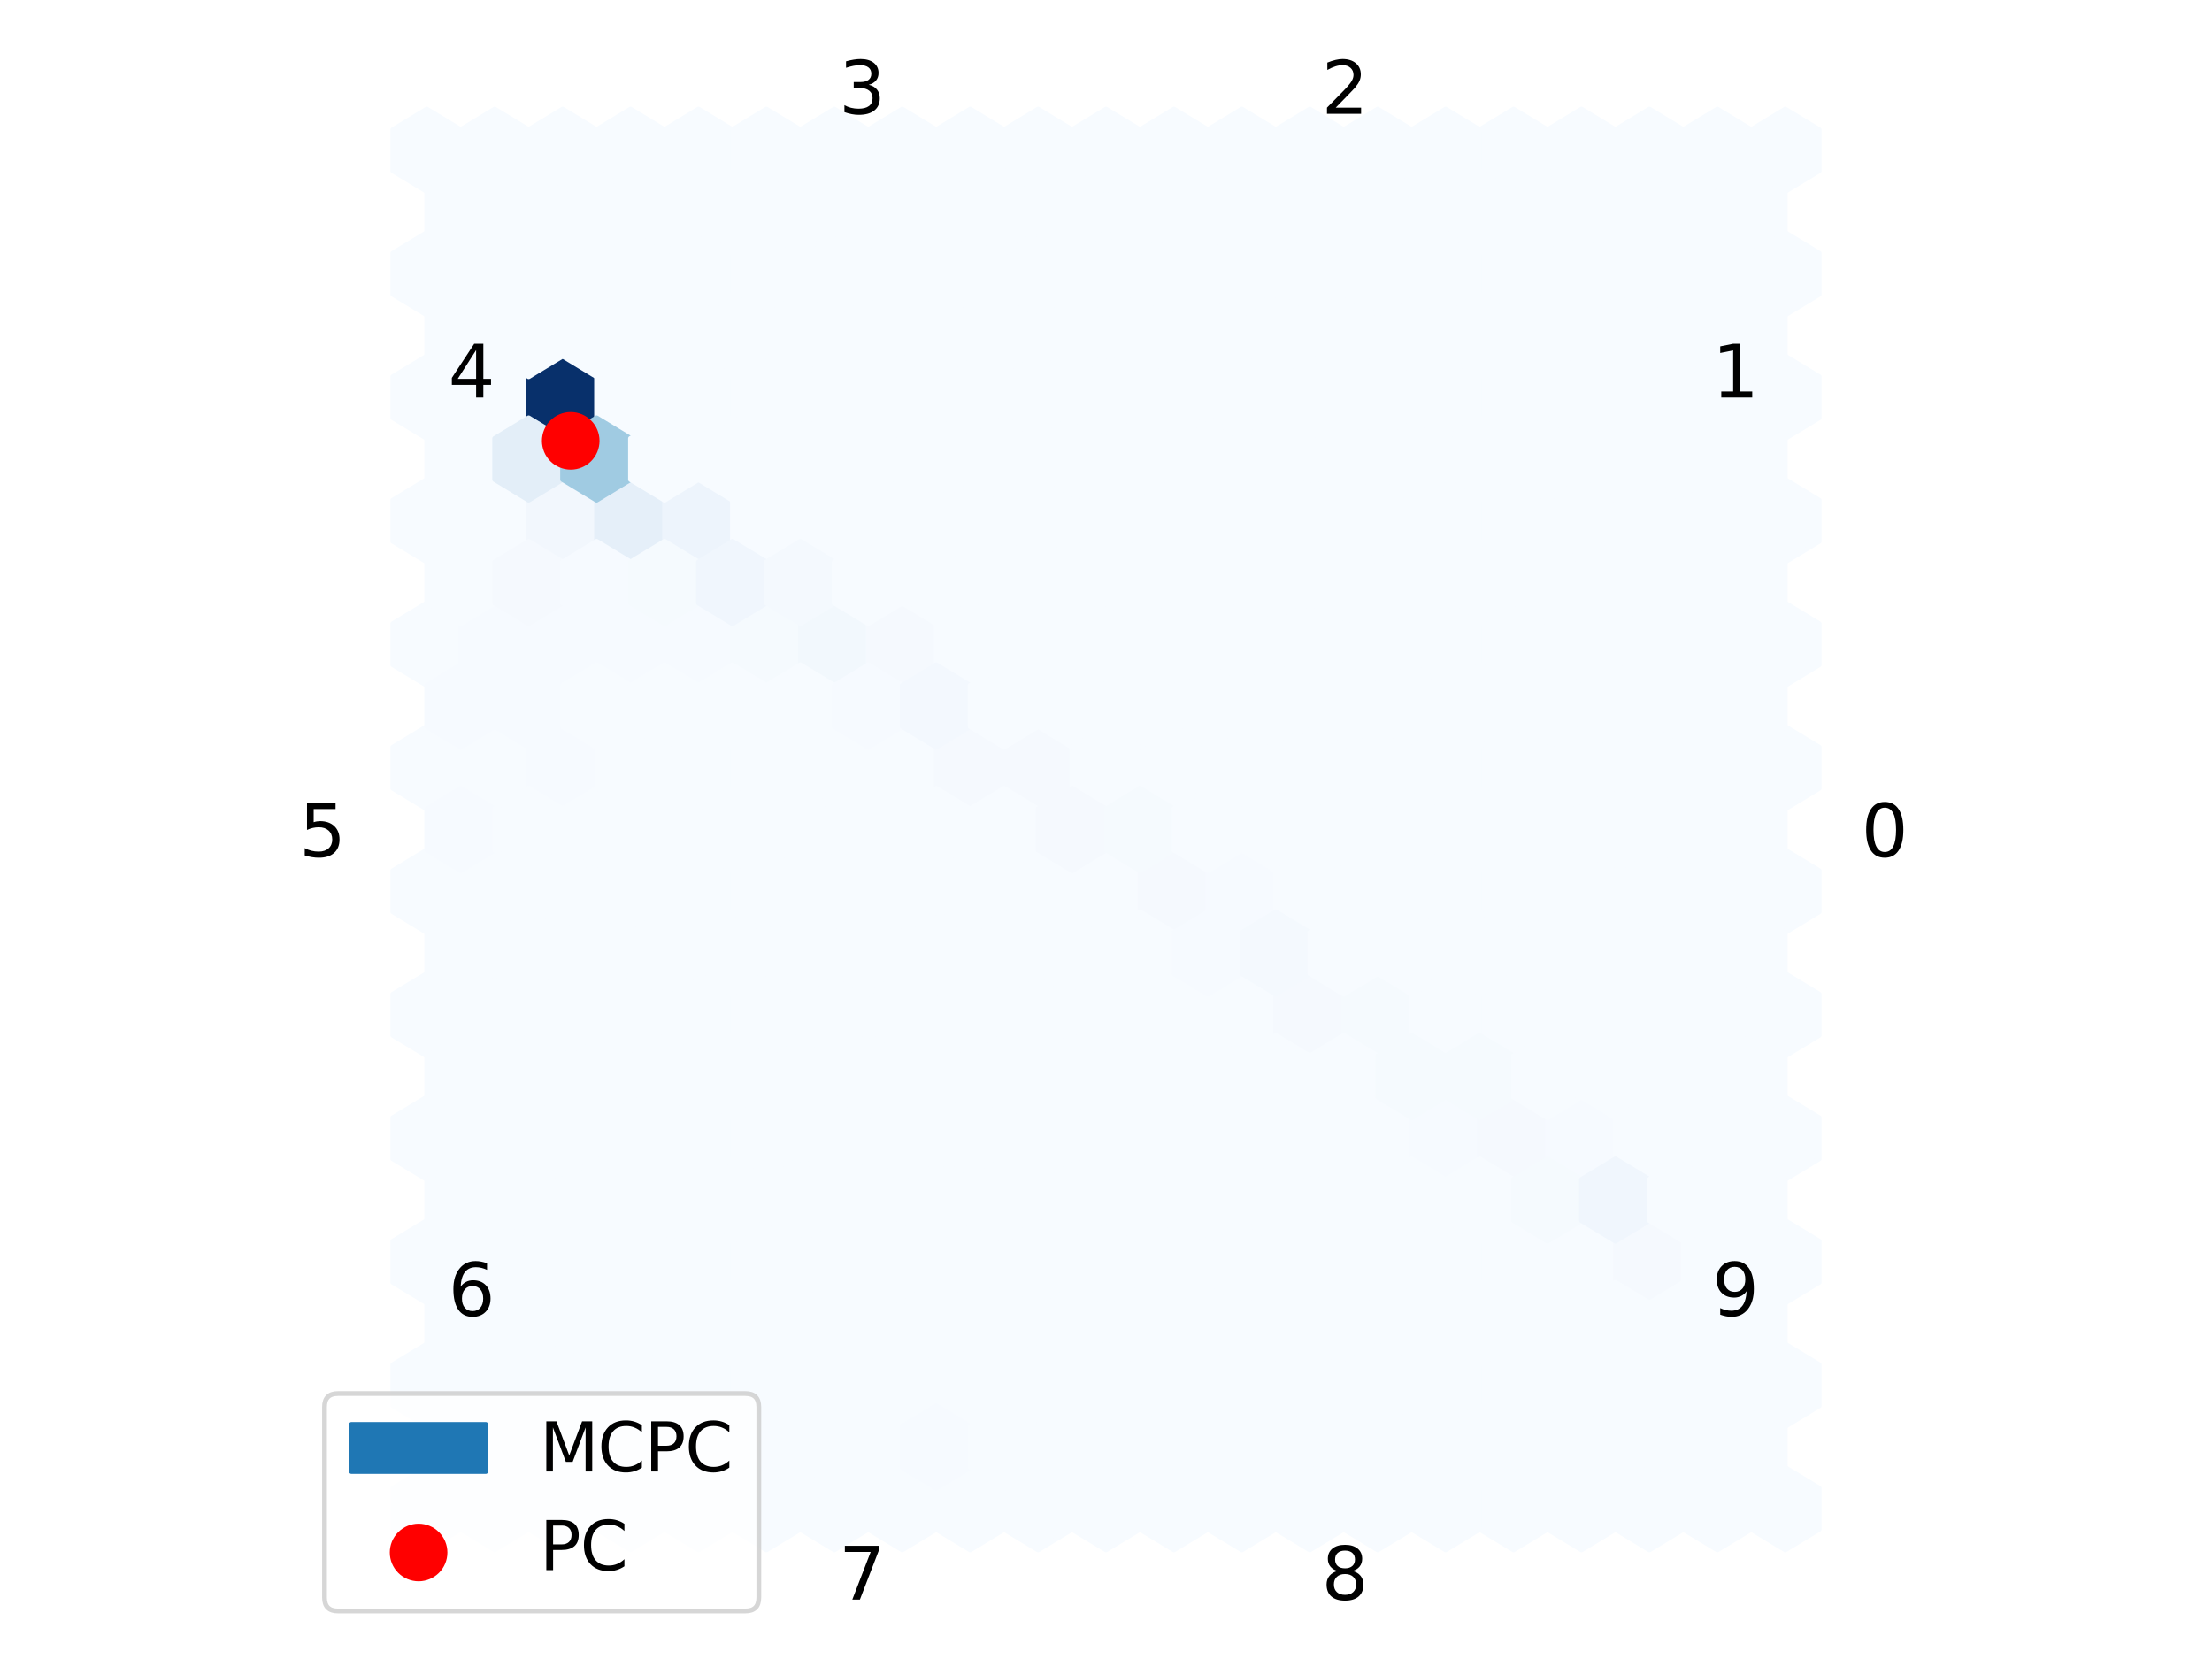 <?xml version="1.0" encoding="utf-8" standalone="no"?>
<!DOCTYPE svg PUBLIC "-//W3C//DTD SVG 1.1//EN"
  "http://www.w3.org/Graphics/SVG/1.1/DTD/svg11.dtd">
<svg xmlns:xlink="http://www.w3.org/1999/xlink" width="460.8pt" height="345.6pt" viewBox="0 0 460.8 345.6" xmlns="http://www.w3.org/2000/svg" version="1.1">
 <defs>
  <style type="text/css">*{stroke-linejoin: round; stroke-linecap: butt}</style>
 </defs>
 <g id="figure_1">
  <g id="patch_1">
   <path d="M 0 345.6 
L 460.8 345.6 
L 460.8 0 
L 0 0 
z
" style="fill: #ffffff"/>
  </g>
  <g id="axes_1">
   <g id="PolyCollection_1">
    <defs>
     <path id="C0_0_1b86e13770" d="M 237.475 -168.512 
L 237.475 -177.088 
L 230.4 -181.376 
L 223.325 -177.088 
L 223.325 -168.512 
L 230.4 -164.224 
z
"/>
    </defs>
    <g clip-path="url(#pbda1b9c42d)">
     <use xlink:href="#C0_0_1b86e13770" x="-141.5" y="487.1" style="fill: #f7fbff; stroke: #f7fbff"/>
    </g>
    <g clip-path="url(#pbda1b9c42d)">
     <use xlink:href="#C0_0_1b86e13770" x="-141.5" y="461.373" style="fill: #f7fbff; stroke: #f7fbff"/>
    </g>
    <g clip-path="url(#pbda1b9c42d)">
     <use xlink:href="#C0_0_1b86e13770" x="-141.5" y="435.645" style="fill: #f7fbff; stroke: #f7fbff"/>
    </g>
    <g clip-path="url(#pbda1b9c42d)">
     <use xlink:href="#C0_0_1b86e13770" x="-141.5" y="409.918" style="fill: #f7fbff; stroke: #f7fbff"/>
    </g>
    <g clip-path="url(#pbda1b9c42d)">
     <use xlink:href="#C0_0_1b86e13770" x="-141.5" y="384.191" style="fill: #f7fbff; stroke: #f7fbff"/>
    </g>
    <g clip-path="url(#pbda1b9c42d)">
     <use xlink:href="#C0_0_1b86e13770" x="-141.5" y="358.464" style="fill: #f7fbff; stroke: #f7fbff"/>
    </g>
    <g clip-path="url(#pbda1b9c42d)">
     <use xlink:href="#C0_0_1b86e13770" x="-141.5" y="332.736" style="fill: #f7fbff; stroke: #f7fbff"/>
    </g>
    <g clip-path="url(#pbda1b9c42d)">
     <use xlink:href="#C0_0_1b86e13770" x="-141.5" y="307.009" style="fill: #f7fbff; stroke: #f7fbff"/>
    </g>
    <g clip-path="url(#pbda1b9c42d)">
     <use xlink:href="#C0_0_1b86e13770" x="-141.5" y="281.282" style="fill: #f7fbff; stroke: #f7fbff"/>
    </g>
    <g clip-path="url(#pbda1b9c42d)">
     <use xlink:href="#C0_0_1b86e13770" x="-141.5" y="255.555" style="fill: #f7fbff; stroke: #f7fbff"/>
    </g>
    <g clip-path="url(#pbda1b9c42d)">
     <use xlink:href="#C0_0_1b86e13770" x="-141.5" y="229.827" style="fill: #f7fbff; stroke: #f7fbff"/>
    </g>
    <g clip-path="url(#pbda1b9c42d)">
     <use xlink:href="#C0_0_1b86e13770" x="-141.5" y="204.1" style="fill: #f7fbff; stroke: #f7fbff"/>
    </g>
    <g clip-path="url(#pbda1b9c42d)">
     <use xlink:href="#C0_0_1b86e13770" x="-127.35" y="487.1" style="fill: #f7fbff; stroke: #f7fbff"/>
    </g>
    <g clip-path="url(#pbda1b9c42d)">
     <use xlink:href="#C0_0_1b86e13770" x="-127.35" y="461.373" style="fill: #f7fbff; stroke: #f7fbff"/>
    </g>
    <g clip-path="url(#pbda1b9c42d)">
     <use xlink:href="#C0_0_1b86e13770" x="-127.35" y="435.645" style="fill: #f7fbff; stroke: #f7fbff"/>
    </g>
    <g clip-path="url(#pbda1b9c42d)">
     <use xlink:href="#C0_0_1b86e13770" x="-127.35" y="409.918" style="fill: #f7fbff; stroke: #f7fbff"/>
    </g>
    <g clip-path="url(#pbda1b9c42d)">
     <use xlink:href="#C0_0_1b86e13770" x="-127.35" y="384.191" style="fill: #f7fbff; stroke: #f7fbff"/>
    </g>
    <g clip-path="url(#pbda1b9c42d)">
     <use xlink:href="#C0_0_1b86e13770" x="-127.35" y="358.464" style="fill: #f7fbff; stroke: #f7fbff"/>
    </g>
    <g clip-path="url(#pbda1b9c42d)">
     <use xlink:href="#C0_0_1b86e13770" x="-127.35" y="332.736" style="fill: #f7fbff; stroke: #f7fbff"/>
    </g>
    <g clip-path="url(#pbda1b9c42d)">
     <use xlink:href="#C0_0_1b86e13770" x="-127.35" y="307.009" style="fill: #f6faff; stroke: #f6faff"/>
    </g>
    <g clip-path="url(#pbda1b9c42d)">
     <use xlink:href="#C0_0_1b86e13770" x="-127.35" y="281.282" style="fill: #f7fbff; stroke: #f7fbff"/>
    </g>
    <g clip-path="url(#pbda1b9c42d)">
     <use xlink:href="#C0_0_1b86e13770" x="-127.35" y="255.555" style="fill: #f7fbff; stroke: #f7fbff"/>
    </g>
    <g clip-path="url(#pbda1b9c42d)">
     <use xlink:href="#C0_0_1b86e13770" x="-127.35" y="229.827" style="fill: #f7fbff; stroke: #f7fbff"/>
    </g>
    <g clip-path="url(#pbda1b9c42d)">
     <use xlink:href="#C0_0_1b86e13770" x="-127.35" y="204.1" style="fill: #f7fbff; stroke: #f7fbff"/>
    </g>
    <g clip-path="url(#pbda1b9c42d)">
     <use xlink:href="#C0_0_1b86e13770" x="-113.2" y="487.1" style="fill: #f7fbff; stroke: #f7fbff"/>
    </g>
    <g clip-path="url(#pbda1b9c42d)">
     <use xlink:href="#C0_0_1b86e13770" x="-113.2" y="461.373" style="fill: #f7fbff; stroke: #f7fbff"/>
    </g>
    <g clip-path="url(#pbda1b9c42d)">
     <use xlink:href="#C0_0_1b86e13770" x="-113.2" y="435.645" style="fill: #f7fbff; stroke: #f7fbff"/>
    </g>
    <g clip-path="url(#pbda1b9c42d)">
     <use xlink:href="#C0_0_1b86e13770" x="-113.2" y="409.918" style="fill: #f7fbff; stroke: #f7fbff"/>
    </g>
    <g clip-path="url(#pbda1b9c42d)">
     <use xlink:href="#C0_0_1b86e13770" x="-113.2" y="384.191" style="fill: #f7fbff; stroke: #f7fbff"/>
    </g>
    <g clip-path="url(#pbda1b9c42d)">
     <use xlink:href="#C0_0_1b86e13770" x="-113.2" y="358.464" style="fill: #f7fbff; stroke: #f7fbff"/>
    </g>
    <g clip-path="url(#pbda1b9c42d)">
     <use xlink:href="#C0_0_1b86e13770" x="-113.2" y="332.736" style="fill: #f6faff; stroke: #f6faff"/>
    </g>
    <g clip-path="url(#pbda1b9c42d)">
     <use xlink:href="#C0_0_1b86e13770" x="-113.2" y="307.009" style="fill: #f6faff; stroke: #f6faff"/>
    </g>
    <g clip-path="url(#pbda1b9c42d)">
     <use xlink:href="#C0_0_1b86e13770" x="-113.2" y="281.282" style="fill: #f2f7fd; stroke: #f2f7fd"/>
    </g>
    <g clip-path="url(#pbda1b9c42d)">
     <use xlink:href="#C0_0_1b86e13770" x="-113.2" y="255.555" style="fill: #08306b; stroke: #08306b"/>
    </g>
    <g clip-path="url(#pbda1b9c42d)">
     <use xlink:href="#C0_0_1b86e13770" x="-113.2" y="229.827" style="fill: #f7fbff; stroke: #f7fbff"/>
    </g>
    <g clip-path="url(#pbda1b9c42d)">
     <use xlink:href="#C0_0_1b86e13770" x="-113.2" y="204.1" style="fill: #f7fbff; stroke: #f7fbff"/>
    </g>
    <g clip-path="url(#pbda1b9c42d)">
     <use xlink:href="#C0_0_1b86e13770" x="-99.05" y="487.1" style="fill: #f7fbff; stroke: #f7fbff"/>
    </g>
    <g clip-path="url(#pbda1b9c42d)">
     <use xlink:href="#C0_0_1b86e13770" x="-99.05" y="461.373" style="fill: #f7fbff; stroke: #f7fbff"/>
    </g>
    <g clip-path="url(#pbda1b9c42d)">
     <use xlink:href="#C0_0_1b86e13770" x="-99.05" y="435.645" style="fill: #f7fbff; stroke: #f7fbff"/>
    </g>
    <g clip-path="url(#pbda1b9c42d)">
     <use xlink:href="#C0_0_1b86e13770" x="-99.05" y="409.918" style="fill: #f7fbff; stroke: #f7fbff"/>
    </g>
    <g clip-path="url(#pbda1b9c42d)">
     <use xlink:href="#C0_0_1b86e13770" x="-99.05" y="384.191" style="fill: #f7fbff; stroke: #f7fbff"/>
    </g>
    <g clip-path="url(#pbda1b9c42d)">
     <use xlink:href="#C0_0_1b86e13770" x="-99.05" y="358.464" style="fill: #f7fbff; stroke: #f7fbff"/>
    </g>
    <g clip-path="url(#pbda1b9c42d)">
     <use xlink:href="#C0_0_1b86e13770" x="-99.05" y="332.736" style="fill: #f7fbff; stroke: #f7fbff"/>
    </g>
    <g clip-path="url(#pbda1b9c42d)">
     <use xlink:href="#C0_0_1b86e13770" x="-99.05" y="307.009" style="fill: #f6faff; stroke: #f6faff"/>
    </g>
    <g clip-path="url(#pbda1b9c42d)">
     <use xlink:href="#C0_0_1b86e13770" x="-99.05" y="281.282" style="fill: #e5eff9; stroke: #e5eff9"/>
    </g>
    <g clip-path="url(#pbda1b9c42d)">
     <use xlink:href="#C0_0_1b86e13770" x="-99.05" y="255.555" style="fill: #f7fbff; stroke: #f7fbff"/>
    </g>
    <g clip-path="url(#pbda1b9c42d)">
     <use xlink:href="#C0_0_1b86e13770" x="-99.05" y="229.827" style="fill: #f7fbff; stroke: #f7fbff"/>
    </g>
    <g clip-path="url(#pbda1b9c42d)">
     <use xlink:href="#C0_0_1b86e13770" x="-99.05" y="204.1" style="fill: #f7fbff; stroke: #f7fbff"/>
    </g>
    <g clip-path="url(#pbda1b9c42d)">
     <use xlink:href="#C0_0_1b86e13770" x="-84.9" y="487.1" style="fill: #f7fbff; stroke: #f7fbff"/>
    </g>
    <g clip-path="url(#pbda1b9c42d)">
     <use xlink:href="#C0_0_1b86e13770" x="-84.9" y="461.373" style="fill: #f7fbff; stroke: #f7fbff"/>
    </g>
    <g clip-path="url(#pbda1b9c42d)">
     <use xlink:href="#C0_0_1b86e13770" x="-84.9" y="435.645" style="fill: #f7fbff; stroke: #f7fbff"/>
    </g>
    <g clip-path="url(#pbda1b9c42d)">
     <use xlink:href="#C0_0_1b86e13770" x="-84.9" y="409.918" style="fill: #f7fbff; stroke: #f7fbff"/>
    </g>
    <g clip-path="url(#pbda1b9c42d)">
     <use xlink:href="#C0_0_1b86e13770" x="-84.9" y="384.191" style="fill: #f7fbff; stroke: #f7fbff"/>
    </g>
    <g clip-path="url(#pbda1b9c42d)">
     <use xlink:href="#C0_0_1b86e13770" x="-84.9" y="358.464" style="fill: #f7fbff; stroke: #f7fbff"/>
    </g>
    <g clip-path="url(#pbda1b9c42d)">
     <use xlink:href="#C0_0_1b86e13770" x="-84.9" y="332.736" style="fill: #f7fbff; stroke: #f7fbff"/>
    </g>
    <g clip-path="url(#pbda1b9c42d)">
     <use xlink:href="#C0_0_1b86e13770" x="-84.9" y="307.009" style="fill: #f6faff; stroke: #f6faff"/>
    </g>
    <g clip-path="url(#pbda1b9c42d)">
     <use xlink:href="#C0_0_1b86e13770" x="-84.9" y="281.282" style="fill: #edf4fc; stroke: #edf4fc"/>
    </g>
    <g clip-path="url(#pbda1b9c42d)">
     <use xlink:href="#C0_0_1b86e13770" x="-84.9" y="255.555" style="fill: #f7fbff; stroke: #f7fbff"/>
    </g>
    <g clip-path="url(#pbda1b9c42d)">
     <use xlink:href="#C0_0_1b86e13770" x="-84.9" y="229.827" style="fill: #f7fbff; stroke: #f7fbff"/>
    </g>
    <g clip-path="url(#pbda1b9c42d)">
     <use xlink:href="#C0_0_1b86e13770" x="-84.9" y="204.1" style="fill: #f7fbff; stroke: #f7fbff"/>
    </g>
    <g clip-path="url(#pbda1b9c42d)">
     <use xlink:href="#C0_0_1b86e13770" x="-70.75" y="487.1" style="fill: #f7fbff; stroke: #f7fbff"/>
    </g>
    <g clip-path="url(#pbda1b9c42d)">
     <use xlink:href="#C0_0_1b86e13770" x="-70.75" y="461.373" style="fill: #f7fbff; stroke: #f7fbff"/>
    </g>
    <g clip-path="url(#pbda1b9c42d)">
     <use xlink:href="#C0_0_1b86e13770" x="-70.75" y="435.645" style="fill: #f7fbff; stroke: #f7fbff"/>
    </g>
    <g clip-path="url(#pbda1b9c42d)">
     <use xlink:href="#C0_0_1b86e13770" x="-70.75" y="409.918" style="fill: #f7fbff; stroke: #f7fbff"/>
    </g>
    <g clip-path="url(#pbda1b9c42d)">
     <use xlink:href="#C0_0_1b86e13770" x="-70.75" y="384.191" style="fill: #f7fbff; stroke: #f7fbff"/>
    </g>
    <g clip-path="url(#pbda1b9c42d)">
     <use xlink:href="#C0_0_1b86e13770" x="-70.75" y="358.464" style="fill: #f7fbff; stroke: #f7fbff"/>
    </g>
    <g clip-path="url(#pbda1b9c42d)">
     <use xlink:href="#C0_0_1b86e13770" x="-70.75" y="332.736" style="fill: #f7fbff; stroke: #f7fbff"/>
    </g>
    <g clip-path="url(#pbda1b9c42d)">
     <use xlink:href="#C0_0_1b86e13770" x="-70.75" y="307.009" style="fill: #f5fafe; stroke: #f5fafe"/>
    </g>
    <g clip-path="url(#pbda1b9c42d)">
     <use xlink:href="#C0_0_1b86e13770" x="-70.75" y="281.282" style="fill: #f7fbff; stroke: #f7fbff"/>
    </g>
    <g clip-path="url(#pbda1b9c42d)">
     <use xlink:href="#C0_0_1b86e13770" x="-70.75" y="255.555" style="fill: #f7fbff; stroke: #f7fbff"/>
    </g>
    <g clip-path="url(#pbda1b9c42d)">
     <use xlink:href="#C0_0_1b86e13770" x="-70.75" y="229.827" style="fill: #f7fbff; stroke: #f7fbff"/>
    </g>
    <g clip-path="url(#pbda1b9c42d)">
     <use xlink:href="#C0_0_1b86e13770" x="-70.75" y="204.1" style="fill: #f7fbff; stroke: #f7fbff"/>
    </g>
    <g clip-path="url(#pbda1b9c42d)">
     <use xlink:href="#C0_0_1b86e13770" x="-56.6" y="487.1" style="fill: #f7fbff; stroke: #f7fbff"/>
    </g>
    <g clip-path="url(#pbda1b9c42d)">
     <use xlink:href="#C0_0_1b86e13770" x="-56.6" y="461.373" style="fill: #f7fbff; stroke: #f7fbff"/>
    </g>
    <g clip-path="url(#pbda1b9c42d)">
     <use xlink:href="#C0_0_1b86e13770" x="-56.6" y="435.645" style="fill: #f7fbff; stroke: #f7fbff"/>
    </g>
    <g clip-path="url(#pbda1b9c42d)">
     <use xlink:href="#C0_0_1b86e13770" x="-56.6" y="409.918" style="fill: #f7fbff; stroke: #f7fbff"/>
    </g>
    <g clip-path="url(#pbda1b9c42d)">
     <use xlink:href="#C0_0_1b86e13770" x="-56.6" y="384.191" style="fill: #f7fbff; stroke: #f7fbff"/>
    </g>
    <g clip-path="url(#pbda1b9c42d)">
     <use xlink:href="#C0_0_1b86e13770" x="-56.6" y="358.464" style="fill: #f7fbff; stroke: #f7fbff"/>
    </g>
    <g clip-path="url(#pbda1b9c42d)">
     <use xlink:href="#C0_0_1b86e13770" x="-56.6" y="332.736" style="fill: #f7fbff; stroke: #f7fbff"/>
    </g>
    <g clip-path="url(#pbda1b9c42d)">
     <use xlink:href="#C0_0_1b86e13770" x="-56.6" y="307.009" style="fill: #f2f8fd; stroke: #f2f8fd"/>
    </g>
    <g clip-path="url(#pbda1b9c42d)">
     <use xlink:href="#C0_0_1b86e13770" x="-56.6" y="281.282" style="fill: #f7fbff; stroke: #f7fbff"/>
    </g>
    <g clip-path="url(#pbda1b9c42d)">
     <use xlink:href="#C0_0_1b86e13770" x="-56.6" y="255.555" style="fill: #f7fbff; stroke: #f7fbff"/>
    </g>
    <g clip-path="url(#pbda1b9c42d)">
     <use xlink:href="#C0_0_1b86e13770" x="-56.6" y="229.827" style="fill: #f7fbff; stroke: #f7fbff"/>
    </g>
    <g clip-path="url(#pbda1b9c42d)">
     <use xlink:href="#C0_0_1b86e13770" x="-56.6" y="204.1" style="fill: #f7fbff; stroke: #f7fbff"/>
    </g>
    <g clip-path="url(#pbda1b9c42d)">
     <use xlink:href="#C0_0_1b86e13770" x="-42.45" y="487.1" style="fill: #f7fbff; stroke: #f7fbff"/>
    </g>
    <g clip-path="url(#pbda1b9c42d)">
     <use xlink:href="#C0_0_1b86e13770" x="-42.45" y="461.373" style="fill: #f7fbff; stroke: #f7fbff"/>
    </g>
    <g clip-path="url(#pbda1b9c42d)">
     <use xlink:href="#C0_0_1b86e13770" x="-42.45" y="435.645" style="fill: #f7fbff; stroke: #f7fbff"/>
    </g>
    <g clip-path="url(#pbda1b9c42d)">
     <use xlink:href="#C0_0_1b86e13770" x="-42.45" y="409.918" style="fill: #f7fbff; stroke: #f7fbff"/>
    </g>
    <g clip-path="url(#pbda1b9c42d)">
     <use xlink:href="#C0_0_1b86e13770" x="-42.45" y="384.191" style="fill: #f7fbff; stroke: #f7fbff"/>
    </g>
    <g clip-path="url(#pbda1b9c42d)">
     <use xlink:href="#C0_0_1b86e13770" x="-42.45" y="358.464" style="fill: #f7fbff; stroke: #f7fbff"/>
    </g>
    <g clip-path="url(#pbda1b9c42d)">
     <use xlink:href="#C0_0_1b86e13770" x="-42.45" y="332.736" style="fill: #f7fbff; stroke: #f7fbff"/>
    </g>
    <g clip-path="url(#pbda1b9c42d)">
     <use xlink:href="#C0_0_1b86e13770" x="-42.45" y="307.009" style="fill: #f5f9fe; stroke: #f5f9fe"/>
    </g>
    <g clip-path="url(#pbda1b9c42d)">
     <use xlink:href="#C0_0_1b86e13770" x="-42.45" y="281.282" style="fill: #f7fbff; stroke: #f7fbff"/>
    </g>
    <g clip-path="url(#pbda1b9c42d)">
     <use xlink:href="#C0_0_1b86e13770" x="-42.45" y="255.555" style="fill: #f7fbff; stroke: #f7fbff"/>
    </g>
    <g clip-path="url(#pbda1b9c42d)">
     <use xlink:href="#C0_0_1b86e13770" x="-42.45" y="229.827" style="fill: #f7fbff; stroke: #f7fbff"/>
    </g>
    <g clip-path="url(#pbda1b9c42d)">
     <use xlink:href="#C0_0_1b86e13770" x="-42.45" y="204.1" style="fill: #f7fbff; stroke: #f7fbff"/>
    </g>
    <g clip-path="url(#pbda1b9c42d)">
     <use xlink:href="#C0_0_1b86e13770" x="-28.3" y="487.1" style="fill: #f7fbff; stroke: #f7fbff"/>
    </g>
    <g clip-path="url(#pbda1b9c42d)">
     <use xlink:href="#C0_0_1b86e13770" x="-28.3" y="461.373" style="fill: #f7fbff; stroke: #f7fbff"/>
    </g>
    <g clip-path="url(#pbda1b9c42d)">
     <use xlink:href="#C0_0_1b86e13770" x="-28.3" y="435.645" style="fill: #f7fbff; stroke: #f7fbff"/>
    </g>
    <g clip-path="url(#pbda1b9c42d)">
     <use xlink:href="#C0_0_1b86e13770" x="-28.3" y="409.918" style="fill: #f7fbff; stroke: #f7fbff"/>
    </g>
    <g clip-path="url(#pbda1b9c42d)">
     <use xlink:href="#C0_0_1b86e13770" x="-28.3" y="384.191" style="fill: #f7fbff; stroke: #f7fbff"/>
    </g>
    <g clip-path="url(#pbda1b9c42d)">
     <use xlink:href="#C0_0_1b86e13770" x="-28.3" y="358.464" style="fill: #f7fbff; stroke: #f7fbff"/>
    </g>
    <g clip-path="url(#pbda1b9c42d)">
     <use xlink:href="#C0_0_1b86e13770" x="-28.3" y="332.736" style="fill: #f5f9fe; stroke: #f5f9fe"/>
    </g>
    <g clip-path="url(#pbda1b9c42d)">
     <use xlink:href="#C0_0_1b86e13770" x="-28.3" y="307.009" style="fill: #f7fbff; stroke: #f7fbff"/>
    </g>
    <g clip-path="url(#pbda1b9c42d)">
     <use xlink:href="#C0_0_1b86e13770" x="-28.3" y="281.282" style="fill: #f7fbff; stroke: #f7fbff"/>
    </g>
    <g clip-path="url(#pbda1b9c42d)">
     <use xlink:href="#C0_0_1b86e13770" x="-28.3" y="255.555" style="fill: #f7fbff; stroke: #f7fbff"/>
    </g>
    <g clip-path="url(#pbda1b9c42d)">
     <use xlink:href="#C0_0_1b86e13770" x="-28.3" y="229.827" style="fill: #f7fbff; stroke: #f7fbff"/>
    </g>
    <g clip-path="url(#pbda1b9c42d)">
     <use xlink:href="#C0_0_1b86e13770" x="-28.3" y="204.1" style="fill: #f7fbff; stroke: #f7fbff"/>
    </g>
    <g clip-path="url(#pbda1b9c42d)">
     <use xlink:href="#C0_0_1b86e13770" x="-14.15" y="487.1" style="fill: #f7fbff; stroke: #f7fbff"/>
    </g>
    <g clip-path="url(#pbda1b9c42d)">
     <use xlink:href="#C0_0_1b86e13770" x="-14.15" y="461.373" style="fill: #f7fbff; stroke: #f7fbff"/>
    </g>
    <g clip-path="url(#pbda1b9c42d)">
     <use xlink:href="#C0_0_1b86e13770" x="-14.15" y="435.645" style="fill: #f7fbff; stroke: #f7fbff"/>
    </g>
    <g clip-path="url(#pbda1b9c42d)">
     <use xlink:href="#C0_0_1b86e13770" x="-14.15" y="409.918" style="fill: #f7fbff; stroke: #f7fbff"/>
    </g>
    <g clip-path="url(#pbda1b9c42d)">
     <use xlink:href="#C0_0_1b86e13770" x="-14.15" y="384.191" style="fill: #f7fbff; stroke: #f7fbff"/>
    </g>
    <g clip-path="url(#pbda1b9c42d)">
     <use xlink:href="#C0_0_1b86e13770" x="-14.15" y="358.464" style="fill: #f7fbff; stroke: #f7fbff"/>
    </g>
    <g clip-path="url(#pbda1b9c42d)">
     <use xlink:href="#C0_0_1b86e13770" x="-14.15" y="332.736" style="fill: #f5f9fe; stroke: #f5f9fe"/>
    </g>
    <g clip-path="url(#pbda1b9c42d)">
     <use xlink:href="#C0_0_1b86e13770" x="-14.15" y="307.009" style="fill: #f7fbff; stroke: #f7fbff"/>
    </g>
    <g clip-path="url(#pbda1b9c42d)">
     <use xlink:href="#C0_0_1b86e13770" x="-14.15" y="281.282" style="fill: #f7fbff; stroke: #f7fbff"/>
    </g>
    <g clip-path="url(#pbda1b9c42d)">
     <use xlink:href="#C0_0_1b86e13770" x="-14.15" y="255.555" style="fill: #f7fbff; stroke: #f7fbff"/>
    </g>
    <g clip-path="url(#pbda1b9c42d)">
     <use xlink:href="#C0_0_1b86e13770" x="-14.15" y="229.827" style="fill: #f7fbff; stroke: #f7fbff"/>
    </g>
    <g clip-path="url(#pbda1b9c42d)">
     <use xlink:href="#C0_0_1b86e13770" x="-14.15" y="204.1" style="fill: #f7fbff; stroke: #f7fbff"/>
    </g>
    <g clip-path="url(#pbda1b9c42d)">
     <use xlink:href="#C0_0_1b86e13770" x="0" y="487.1" style="fill: #f7fbff; stroke: #f7fbff"/>
    </g>
    <g clip-path="url(#pbda1b9c42d)">
     <use xlink:href="#C0_0_1b86e13770" x="0" y="461.373" style="fill: #f7fbff; stroke: #f7fbff"/>
    </g>
    <g clip-path="url(#pbda1b9c42d)">
     <use xlink:href="#C0_0_1b86e13770" x="0" y="435.645" style="fill: #f7fbff; stroke: #f7fbff"/>
    </g>
    <g clip-path="url(#pbda1b9c42d)">
     <use xlink:href="#C0_0_1b86e13770" x="0" y="409.918" style="fill: #f7fbff; stroke: #f7fbff"/>
    </g>
    <g clip-path="url(#pbda1b9c42d)">
     <use xlink:href="#C0_0_1b86e13770" x="0" y="384.191" style="fill: #f7fbff; stroke: #f7fbff"/>
    </g>
    <g clip-path="url(#pbda1b9c42d)">
     <use xlink:href="#C0_0_1b86e13770" x="0" y="358.464" style="fill: #f7fbff; stroke: #f7fbff"/>
    </g>
    <g clip-path="url(#pbda1b9c42d)">
     <use xlink:href="#C0_0_1b86e13770" x="0" y="332.736" style="fill: #f7fbff; stroke: #f7fbff"/>
    </g>
    <g clip-path="url(#pbda1b9c42d)">
     <use xlink:href="#C0_0_1b86e13770" x="0" y="307.009" style="fill: #f7fbff; stroke: #f7fbff"/>
    </g>
    <g clip-path="url(#pbda1b9c42d)">
     <use xlink:href="#C0_0_1b86e13770" x="0" y="281.282" style="fill: #f7fbff; stroke: #f7fbff"/>
    </g>
    <g clip-path="url(#pbda1b9c42d)">
     <use xlink:href="#C0_0_1b86e13770" x="0" y="255.555" style="fill: #f7fbff; stroke: #f7fbff"/>
    </g>
    <g clip-path="url(#pbda1b9c42d)">
     <use xlink:href="#C0_0_1b86e13770" x="0" y="229.827" style="fill: #f7fbff; stroke: #f7fbff"/>
    </g>
    <g clip-path="url(#pbda1b9c42d)">
     <use xlink:href="#C0_0_1b86e13770" x="0" y="204.1" style="fill: #f7fbff; stroke: #f7fbff"/>
    </g>
    <g clip-path="url(#pbda1b9c42d)">
     <use xlink:href="#C0_0_1b86e13770" x="14.15" y="487.1" style="fill: #f7fbff; stroke: #f7fbff"/>
    </g>
    <g clip-path="url(#pbda1b9c42d)">
     <use xlink:href="#C0_0_1b86e13770" x="14.15" y="461.373" style="fill: #f7fbff; stroke: #f7fbff"/>
    </g>
    <g clip-path="url(#pbda1b9c42d)">
     <use xlink:href="#C0_0_1b86e13770" x="14.15" y="435.645" style="fill: #f7fbff; stroke: #f7fbff"/>
    </g>
    <g clip-path="url(#pbda1b9c42d)">
     <use xlink:href="#C0_0_1b86e13770" x="14.15" y="409.918" style="fill: #f7fbff; stroke: #f7fbff"/>
    </g>
    <g clip-path="url(#pbda1b9c42d)">
     <use xlink:href="#C0_0_1b86e13770" x="14.15" y="384.191" style="fill: #f7fbff; stroke: #f7fbff"/>
    </g>
    <g clip-path="url(#pbda1b9c42d)">
     <use xlink:href="#C0_0_1b86e13770" x="14.15" y="358.464" style="fill: #f5f9fe; stroke: #f5f9fe"/>
    </g>
    <g clip-path="url(#pbda1b9c42d)">
     <use xlink:href="#C0_0_1b86e13770" x="14.15" y="332.736" style="fill: #f7fbff; stroke: #f7fbff"/>
    </g>
    <g clip-path="url(#pbda1b9c42d)">
     <use xlink:href="#C0_0_1b86e13770" x="14.15" y="307.009" style="fill: #f7fbff; stroke: #f7fbff"/>
    </g>
    <g clip-path="url(#pbda1b9c42d)">
     <use xlink:href="#C0_0_1b86e13770" x="14.15" y="281.282" style="fill: #f7fbff; stroke: #f7fbff"/>
    </g>
    <g clip-path="url(#pbda1b9c42d)">
     <use xlink:href="#C0_0_1b86e13770" x="14.15" y="255.555" style="fill: #f7fbff; stroke: #f7fbff"/>
    </g>
    <g clip-path="url(#pbda1b9c42d)">
     <use xlink:href="#C0_0_1b86e13770" x="14.15" y="229.827" style="fill: #f7fbff; stroke: #f7fbff"/>
    </g>
    <g clip-path="url(#pbda1b9c42d)">
     <use xlink:href="#C0_0_1b86e13770" x="14.15" y="204.1" style="fill: #f7fbff; stroke: #f7fbff"/>
    </g>
    <g clip-path="url(#pbda1b9c42d)">
     <use xlink:href="#C0_0_1b86e13770" x="28.3" y="487.1" style="fill: #f7fbff; stroke: #f7fbff"/>
    </g>
    <g clip-path="url(#pbda1b9c42d)">
     <use xlink:href="#C0_0_1b86e13770" x="28.3" y="461.373" style="fill: #f7fbff; stroke: #f7fbff"/>
    </g>
    <g clip-path="url(#pbda1b9c42d)">
     <use xlink:href="#C0_0_1b86e13770" x="28.3" y="435.645" style="fill: #f7fbff; stroke: #f7fbff"/>
    </g>
    <g clip-path="url(#pbda1b9c42d)">
     <use xlink:href="#C0_0_1b86e13770" x="28.3" y="409.918" style="fill: #f7fbff; stroke: #f7fbff"/>
    </g>
    <g clip-path="url(#pbda1b9c42d)">
     <use xlink:href="#C0_0_1b86e13770" x="28.3" y="384.191" style="fill: #f7fbff; stroke: #f7fbff"/>
    </g>
    <g clip-path="url(#pbda1b9c42d)">
     <use xlink:href="#C0_0_1b86e13770" x="28.3" y="358.464" style="fill: #f6faff; stroke: #f6faff"/>
    </g>
    <g clip-path="url(#pbda1b9c42d)">
     <use xlink:href="#C0_0_1b86e13770" x="28.3" y="332.736" style="fill: #f7fbff; stroke: #f7fbff"/>
    </g>
    <g clip-path="url(#pbda1b9c42d)">
     <use xlink:href="#C0_0_1b86e13770" x="28.3" y="307.009" style="fill: #f7fbff; stroke: #f7fbff"/>
    </g>
    <g clip-path="url(#pbda1b9c42d)">
     <use xlink:href="#C0_0_1b86e13770" x="28.3" y="281.282" style="fill: #f7fbff; stroke: #f7fbff"/>
    </g>
    <g clip-path="url(#pbda1b9c42d)">
     <use xlink:href="#C0_0_1b86e13770" x="28.3" y="255.555" style="fill: #f7fbff; stroke: #f7fbff"/>
    </g>
    <g clip-path="url(#pbda1b9c42d)">
     <use xlink:href="#C0_0_1b86e13770" x="28.3" y="229.827" style="fill: #f7fbff; stroke: #f7fbff"/>
    </g>
    <g clip-path="url(#pbda1b9c42d)">
     <use xlink:href="#C0_0_1b86e13770" x="28.3" y="204.1" style="fill: #f7fbff; stroke: #f7fbff"/>
    </g>
    <g clip-path="url(#pbda1b9c42d)">
     <use xlink:href="#C0_0_1b86e13770" x="42.45" y="487.1" style="fill: #f7fbff; stroke: #f7fbff"/>
    </g>
    <g clip-path="url(#pbda1b9c42d)">
     <use xlink:href="#C0_0_1b86e13770" x="42.45" y="461.373" style="fill: #f7fbff; stroke: #f7fbff"/>
    </g>
    <g clip-path="url(#pbda1b9c42d)">
     <use xlink:href="#C0_0_1b86e13770" x="42.45" y="435.645" style="fill: #f7fbff; stroke: #f7fbff"/>
    </g>
    <g clip-path="url(#pbda1b9c42d)">
     <use xlink:href="#C0_0_1b86e13770" x="42.45" y="409.918" style="fill: #f7fbff; stroke: #f7fbff"/>
    </g>
    <g clip-path="url(#pbda1b9c42d)">
     <use xlink:href="#C0_0_1b86e13770" x="42.45" y="384.191" style="fill: #f5f9fe; stroke: #f5f9fe"/>
    </g>
    <g clip-path="url(#pbda1b9c42d)">
     <use xlink:href="#C0_0_1b86e13770" x="42.45" y="358.464" style="fill: #f7fbff; stroke: #f7fbff"/>
    </g>
    <g clip-path="url(#pbda1b9c42d)">
     <use xlink:href="#C0_0_1b86e13770" x="42.45" y="332.736" style="fill: #f7fbff; stroke: #f7fbff"/>
    </g>
    <g clip-path="url(#pbda1b9c42d)">
     <use xlink:href="#C0_0_1b86e13770" x="42.45" y="307.009" style="fill: #f7fbff; stroke: #f7fbff"/>
    </g>
    <g clip-path="url(#pbda1b9c42d)">
     <use xlink:href="#C0_0_1b86e13770" x="42.45" y="281.282" style="fill: #f7fbff; stroke: #f7fbff"/>
    </g>
    <g clip-path="url(#pbda1b9c42d)">
     <use xlink:href="#C0_0_1b86e13770" x="42.45" y="255.555" style="fill: #f7fbff; stroke: #f7fbff"/>
    </g>
    <g clip-path="url(#pbda1b9c42d)">
     <use xlink:href="#C0_0_1b86e13770" x="42.45" y="229.827" style="fill: #f7fbff; stroke: #f7fbff"/>
    </g>
    <g clip-path="url(#pbda1b9c42d)">
     <use xlink:href="#C0_0_1b86e13770" x="42.45" y="204.1" style="fill: #f7fbff; stroke: #f7fbff"/>
    </g>
    <g clip-path="url(#pbda1b9c42d)">
     <use xlink:href="#C0_0_1b86e13770" x="56.6" y="487.1" style="fill: #f7fbff; stroke: #f7fbff"/>
    </g>
    <g clip-path="url(#pbda1b9c42d)">
     <use xlink:href="#C0_0_1b86e13770" x="56.6" y="461.373" style="fill: #f7fbff; stroke: #f7fbff"/>
    </g>
    <g clip-path="url(#pbda1b9c42d)">
     <use xlink:href="#C0_0_1b86e13770" x="56.6" y="435.645" style="fill: #f7fbff; stroke: #f7fbff"/>
    </g>
    <g clip-path="url(#pbda1b9c42d)">
     <use xlink:href="#C0_0_1b86e13770" x="56.6" y="409.918" style="fill: #f7fbff; stroke: #f7fbff"/>
    </g>
    <g clip-path="url(#pbda1b9c42d)">
     <use xlink:href="#C0_0_1b86e13770" x="56.6" y="384.191" style="fill: #f5fafe; stroke: #f5fafe"/>
    </g>
    <g clip-path="url(#pbda1b9c42d)">
     <use xlink:href="#C0_0_1b86e13770" x="56.6" y="358.464" style="fill: #f7fbff; stroke: #f7fbff"/>
    </g>
    <g clip-path="url(#pbda1b9c42d)">
     <use xlink:href="#C0_0_1b86e13770" x="56.6" y="332.736" style="fill: #f7fbff; stroke: #f7fbff"/>
    </g>
    <g clip-path="url(#pbda1b9c42d)">
     <use xlink:href="#C0_0_1b86e13770" x="56.6" y="307.009" style="fill: #f7fbff; stroke: #f7fbff"/>
    </g>
    <g clip-path="url(#pbda1b9c42d)">
     <use xlink:href="#C0_0_1b86e13770" x="56.6" y="281.282" style="fill: #f7fbff; stroke: #f7fbff"/>
    </g>
    <g clip-path="url(#pbda1b9c42d)">
     <use xlink:href="#C0_0_1b86e13770" x="56.6" y="255.555" style="fill: #f7fbff; stroke: #f7fbff"/>
    </g>
    <g clip-path="url(#pbda1b9c42d)">
     <use xlink:href="#C0_0_1b86e13770" x="56.6" y="229.827" style="fill: #f7fbff; stroke: #f7fbff"/>
    </g>
    <g clip-path="url(#pbda1b9c42d)">
     <use xlink:href="#C0_0_1b86e13770" x="56.6" y="204.1" style="fill: #f7fbff; stroke: #f7fbff"/>
    </g>
    <g clip-path="url(#pbda1b9c42d)">
     <use xlink:href="#C0_0_1b86e13770" x="70.75" y="487.1" style="fill: #f7fbff; stroke: #f7fbff"/>
    </g>
    <g clip-path="url(#pbda1b9c42d)">
     <use xlink:href="#C0_0_1b86e13770" x="70.75" y="461.373" style="fill: #f7fbff; stroke: #f7fbff"/>
    </g>
    <g clip-path="url(#pbda1b9c42d)">
     <use xlink:href="#C0_0_1b86e13770" x="70.75" y="435.645" style="fill: #f7fbff; stroke: #f7fbff"/>
    </g>
    <g clip-path="url(#pbda1b9c42d)">
     <use xlink:href="#C0_0_1b86e13770" x="70.75" y="409.918" style="fill: #f6faff; stroke: #f6faff"/>
    </g>
    <g clip-path="url(#pbda1b9c42d)">
     <use xlink:href="#C0_0_1b86e13770" x="70.75" y="384.191" style="fill: #f7fbff; stroke: #f7fbff"/>
    </g>
    <g clip-path="url(#pbda1b9c42d)">
     <use xlink:href="#C0_0_1b86e13770" x="70.75" y="358.464" style="fill: #f7fbff; stroke: #f7fbff"/>
    </g>
    <g clip-path="url(#pbda1b9c42d)">
     <use xlink:href="#C0_0_1b86e13770" x="70.75" y="332.736" style="fill: #f7fbff; stroke: #f7fbff"/>
    </g>
    <g clip-path="url(#pbda1b9c42d)">
     <use xlink:href="#C0_0_1b86e13770" x="70.75" y="307.009" style="fill: #f7fbff; stroke: #f7fbff"/>
    </g>
    <g clip-path="url(#pbda1b9c42d)">
     <use xlink:href="#C0_0_1b86e13770" x="70.75" y="281.282" style="fill: #f7fbff; stroke: #f7fbff"/>
    </g>
    <g clip-path="url(#pbda1b9c42d)">
     <use xlink:href="#C0_0_1b86e13770" x="70.75" y="255.555" style="fill: #f7fbff; stroke: #f7fbff"/>
    </g>
    <g clip-path="url(#pbda1b9c42d)">
     <use xlink:href="#C0_0_1b86e13770" x="70.75" y="229.827" style="fill: #f7fbff; stroke: #f7fbff"/>
    </g>
    <g clip-path="url(#pbda1b9c42d)">
     <use xlink:href="#C0_0_1b86e13770" x="70.75" y="204.1" style="fill: #f7fbff; stroke: #f7fbff"/>
    </g>
    <g clip-path="url(#pbda1b9c42d)">
     <use xlink:href="#C0_0_1b86e13770" x="84.9" y="487.1" style="fill: #f7fbff; stroke: #f7fbff"/>
    </g>
    <g clip-path="url(#pbda1b9c42d)">
     <use xlink:href="#C0_0_1b86e13770" x="84.9" y="461.373" style="fill: #f7fbff; stroke: #f7fbff"/>
    </g>
    <g clip-path="url(#pbda1b9c42d)">
     <use xlink:href="#C0_0_1b86e13770" x="84.9" y="435.645" style="fill: #f7fbff; stroke: #f7fbff"/>
    </g>
    <g clip-path="url(#pbda1b9c42d)">
     <use xlink:href="#C0_0_1b86e13770" x="84.9" y="409.918" style="fill: #f5f9fe; stroke: #f5f9fe"/>
    </g>
    <g clip-path="url(#pbda1b9c42d)">
     <use xlink:href="#C0_0_1b86e13770" x="84.9" y="384.191" style="fill: #f7fbff; stroke: #f7fbff"/>
    </g>
    <g clip-path="url(#pbda1b9c42d)">
     <use xlink:href="#C0_0_1b86e13770" x="84.9" y="358.464" style="fill: #f7fbff; stroke: #f7fbff"/>
    </g>
    <g clip-path="url(#pbda1b9c42d)">
     <use xlink:href="#C0_0_1b86e13770" x="84.9" y="332.736" style="fill: #f7fbff; stroke: #f7fbff"/>
    </g>
    <g clip-path="url(#pbda1b9c42d)">
     <use xlink:href="#C0_0_1b86e13770" x="84.9" y="307.009" style="fill: #f7fbff; stroke: #f7fbff"/>
    </g>
    <g clip-path="url(#pbda1b9c42d)">
     <use xlink:href="#C0_0_1b86e13770" x="84.9" y="281.282" style="fill: #f7fbff; stroke: #f7fbff"/>
    </g>
    <g clip-path="url(#pbda1b9c42d)">
     <use xlink:href="#C0_0_1b86e13770" x="84.9" y="255.555" style="fill: #f7fbff; stroke: #f7fbff"/>
    </g>
    <g clip-path="url(#pbda1b9c42d)">
     <use xlink:href="#C0_0_1b86e13770" x="84.9" y="229.827" style="fill: #f7fbff; stroke: #f7fbff"/>
    </g>
    <g clip-path="url(#pbda1b9c42d)">
     <use xlink:href="#C0_0_1b86e13770" x="84.9" y="204.1" style="fill: #f7fbff; stroke: #f7fbff"/>
    </g>
    <g clip-path="url(#pbda1b9c42d)">
     <use xlink:href="#C0_0_1b86e13770" x="99.05" y="487.1" style="fill: #f7fbff; stroke: #f7fbff"/>
    </g>
    <g clip-path="url(#pbda1b9c42d)">
     <use xlink:href="#C0_0_1b86e13770" x="99.05" y="461.373" style="fill: #f7fbff; stroke: #f7fbff"/>
    </g>
    <g clip-path="url(#pbda1b9c42d)">
     <use xlink:href="#C0_0_1b86e13770" x="99.05" y="435.645" style="fill: #f7fbff; stroke: #f7fbff"/>
    </g>
    <g clip-path="url(#pbda1b9c42d)">
     <use xlink:href="#C0_0_1b86e13770" x="99.05" y="409.918" style="fill: #f6faff; stroke: #f6faff"/>
    </g>
    <g clip-path="url(#pbda1b9c42d)">
     <use xlink:href="#C0_0_1b86e13770" x="99.05" y="384.191" style="fill: #f7fbff; stroke: #f7fbff"/>
    </g>
    <g clip-path="url(#pbda1b9c42d)">
     <use xlink:href="#C0_0_1b86e13770" x="99.05" y="358.464" style="fill: #f7fbff; stroke: #f7fbff"/>
    </g>
    <g clip-path="url(#pbda1b9c42d)">
     <use xlink:href="#C0_0_1b86e13770" x="99.05" y="332.736" style="fill: #f7fbff; stroke: #f7fbff"/>
    </g>
    <g clip-path="url(#pbda1b9c42d)">
     <use xlink:href="#C0_0_1b86e13770" x="99.05" y="307.009" style="fill: #f7fbff; stroke: #f7fbff"/>
    </g>
    <g clip-path="url(#pbda1b9c42d)">
     <use xlink:href="#C0_0_1b86e13770" x="99.05" y="281.282" style="fill: #f7fbff; stroke: #f7fbff"/>
    </g>
    <g clip-path="url(#pbda1b9c42d)">
     <use xlink:href="#C0_0_1b86e13770" x="99.05" y="255.555" style="fill: #f7fbff; stroke: #f7fbff"/>
    </g>
    <g clip-path="url(#pbda1b9c42d)">
     <use xlink:href="#C0_0_1b86e13770" x="99.05" y="229.827" style="fill: #f7fbff; stroke: #f7fbff"/>
    </g>
    <g clip-path="url(#pbda1b9c42d)">
     <use xlink:href="#C0_0_1b86e13770" x="99.05" y="204.1" style="fill: #f7fbff; stroke: #f7fbff"/>
    </g>
    <g clip-path="url(#pbda1b9c42d)">
     <use xlink:href="#C0_0_1b86e13770" x="113.2" y="487.1" style="fill: #f7fbff; stroke: #f7fbff"/>
    </g>
    <g clip-path="url(#pbda1b9c42d)">
     <use xlink:href="#C0_0_1b86e13770" x="113.2" y="461.373" style="fill: #f7fbff; stroke: #f7fbff"/>
    </g>
    <g clip-path="url(#pbda1b9c42d)">
     <use xlink:href="#C0_0_1b86e13770" x="113.2" y="435.645" style="fill: #f5f9fe; stroke: #f5f9fe"/>
    </g>
    <g clip-path="url(#pbda1b9c42d)">
     <use xlink:href="#C0_0_1b86e13770" x="113.2" y="409.918" style="fill: #f7fbff; stroke: #f7fbff"/>
    </g>
    <g clip-path="url(#pbda1b9c42d)">
     <use xlink:href="#C0_0_1b86e13770" x="113.2" y="384.191" style="fill: #f7fbff; stroke: #f7fbff"/>
    </g>
    <g clip-path="url(#pbda1b9c42d)">
     <use xlink:href="#C0_0_1b86e13770" x="113.2" y="358.464" style="fill: #f7fbff; stroke: #f7fbff"/>
    </g>
    <g clip-path="url(#pbda1b9c42d)">
     <use xlink:href="#C0_0_1b86e13770" x="113.2" y="332.736" style="fill: #f7fbff; stroke: #f7fbff"/>
    </g>
    <g clip-path="url(#pbda1b9c42d)">
     <use xlink:href="#C0_0_1b86e13770" x="113.2" y="307.009" style="fill: #f7fbff; stroke: #f7fbff"/>
    </g>
    <g clip-path="url(#pbda1b9c42d)">
     <use xlink:href="#C0_0_1b86e13770" x="113.2" y="281.282" style="fill: #f7fbff; stroke: #f7fbff"/>
    </g>
    <g clip-path="url(#pbda1b9c42d)">
     <use xlink:href="#C0_0_1b86e13770" x="113.2" y="255.555" style="fill: #f7fbff; stroke: #f7fbff"/>
    </g>
    <g clip-path="url(#pbda1b9c42d)">
     <use xlink:href="#C0_0_1b86e13770" x="113.2" y="229.827" style="fill: #f7fbff; stroke: #f7fbff"/>
    </g>
    <g clip-path="url(#pbda1b9c42d)">
     <use xlink:href="#C0_0_1b86e13770" x="113.2" y="204.1" style="fill: #f7fbff; stroke: #f7fbff"/>
    </g>
    <g clip-path="url(#pbda1b9c42d)">
     <use xlink:href="#C0_0_1b86e13770" x="127.35" y="487.1" style="fill: #f7fbff; stroke: #f7fbff"/>
    </g>
    <g clip-path="url(#pbda1b9c42d)">
     <use xlink:href="#C0_0_1b86e13770" x="127.35" y="461.373" style="fill: #f7fbff; stroke: #f7fbff"/>
    </g>
    <g clip-path="url(#pbda1b9c42d)">
     <use xlink:href="#C0_0_1b86e13770" x="127.35" y="435.645" style="fill: #f7fbff; stroke: #f7fbff"/>
    </g>
    <g clip-path="url(#pbda1b9c42d)">
     <use xlink:href="#C0_0_1b86e13770" x="127.35" y="409.918" style="fill: #f7fbff; stroke: #f7fbff"/>
    </g>
    <g clip-path="url(#pbda1b9c42d)">
     <use xlink:href="#C0_0_1b86e13770" x="127.35" y="384.191" style="fill: #f7fbff; stroke: #f7fbff"/>
    </g>
    <g clip-path="url(#pbda1b9c42d)">
     <use xlink:href="#C0_0_1b86e13770" x="127.35" y="358.464" style="fill: #f7fbff; stroke: #f7fbff"/>
    </g>
    <g clip-path="url(#pbda1b9c42d)">
     <use xlink:href="#C0_0_1b86e13770" x="127.35" y="332.736" style="fill: #f7fbff; stroke: #f7fbff"/>
    </g>
    <g clip-path="url(#pbda1b9c42d)">
     <use xlink:href="#C0_0_1b86e13770" x="127.35" y="307.009" style="fill: #f7fbff; stroke: #f7fbff"/>
    </g>
    <g clip-path="url(#pbda1b9c42d)">
     <use xlink:href="#C0_0_1b86e13770" x="127.35" y="281.282" style="fill: #f7fbff; stroke: #f7fbff"/>
    </g>
    <g clip-path="url(#pbda1b9c42d)">
     <use xlink:href="#C0_0_1b86e13770" x="127.35" y="255.555" style="fill: #f7fbff; stroke: #f7fbff"/>
    </g>
    <g clip-path="url(#pbda1b9c42d)">
     <use xlink:href="#C0_0_1b86e13770" x="127.35" y="229.827" style="fill: #f7fbff; stroke: #f7fbff"/>
    </g>
    <g clip-path="url(#pbda1b9c42d)">
     <use xlink:href="#C0_0_1b86e13770" x="127.35" y="204.1" style="fill: #f7fbff; stroke: #f7fbff"/>
    </g>
    <g clip-path="url(#pbda1b9c42d)">
     <use xlink:href="#C0_0_1b86e13770" x="141.5" y="487.1" style="fill: #f7fbff; stroke: #f7fbff"/>
    </g>
    <g clip-path="url(#pbda1b9c42d)">
     <use xlink:href="#C0_0_1b86e13770" x="141.5" y="461.373" style="fill: #f7fbff; stroke: #f7fbff"/>
    </g>
    <g clip-path="url(#pbda1b9c42d)">
     <use xlink:href="#C0_0_1b86e13770" x="141.5" y="435.645" style="fill: #f7fbff; stroke: #f7fbff"/>
    </g>
    <g clip-path="url(#pbda1b9c42d)">
     <use xlink:href="#C0_0_1b86e13770" x="141.5" y="409.918" style="fill: #f7fbff; stroke: #f7fbff"/>
    </g>
    <g clip-path="url(#pbda1b9c42d)">
     <use xlink:href="#C0_0_1b86e13770" x="141.5" y="384.191" style="fill: #f7fbff; stroke: #f7fbff"/>
    </g>
    <g clip-path="url(#pbda1b9c42d)">
     <use xlink:href="#C0_0_1b86e13770" x="141.5" y="358.464" style="fill: #f7fbff; stroke: #f7fbff"/>
    </g>
    <g clip-path="url(#pbda1b9c42d)">
     <use xlink:href="#C0_0_1b86e13770" x="141.5" y="332.736" style="fill: #f7fbff; stroke: #f7fbff"/>
    </g>
    <g clip-path="url(#pbda1b9c42d)">
     <use xlink:href="#C0_0_1b86e13770" x="141.5" y="307.009" style="fill: #f7fbff; stroke: #f7fbff"/>
    </g>
    <g clip-path="url(#pbda1b9c42d)">
     <use xlink:href="#C0_0_1b86e13770" x="141.5" y="281.282" style="fill: #f7fbff; stroke: #f7fbff"/>
    </g>
    <g clip-path="url(#pbda1b9c42d)">
     <use xlink:href="#C0_0_1b86e13770" x="141.5" y="255.555" style="fill: #f7fbff; stroke: #f7fbff"/>
    </g>
    <g clip-path="url(#pbda1b9c42d)">
     <use xlink:href="#C0_0_1b86e13770" x="141.5" y="229.827" style="fill: #f7fbff; stroke: #f7fbff"/>
    </g>
    <g clip-path="url(#pbda1b9c42d)">
     <use xlink:href="#C0_0_1b86e13770" x="141.5" y="204.1" style="fill: #f7fbff; stroke: #f7fbff"/>
    </g>
    <g clip-path="url(#pbda1b9c42d)">
     <use xlink:href="#C0_0_1b86e13770" x="-134.425" y="474.236" style="fill: #f7fbff; stroke: #f7fbff"/>
    </g>
    <g clip-path="url(#pbda1b9c42d)">
     <use xlink:href="#C0_0_1b86e13770" x="-134.425" y="448.509" style="fill: #f7fbff; stroke: #f7fbff"/>
    </g>
    <g clip-path="url(#pbda1b9c42d)">
     <use xlink:href="#C0_0_1b86e13770" x="-134.425" y="422.782" style="fill: #f7fbff; stroke: #f7fbff"/>
    </g>
    <g clip-path="url(#pbda1b9c42d)">
     <use xlink:href="#C0_0_1b86e13770" x="-134.425" y="397.054" style="fill: #f7fbff; stroke: #f7fbff"/>
    </g>
    <g clip-path="url(#pbda1b9c42d)">
     <use xlink:href="#C0_0_1b86e13770" x="-134.425" y="371.327" style="fill: #f7fbff; stroke: #f7fbff"/>
    </g>
    <g clip-path="url(#pbda1b9c42d)">
     <use xlink:href="#C0_0_1b86e13770" x="-134.425" y="345.6" style="fill: #f6faff; stroke: #f6faff"/>
    </g>
    <g clip-path="url(#pbda1b9c42d)">
     <use xlink:href="#C0_0_1b86e13770" x="-134.425" y="319.873" style="fill: #f6faff; stroke: #f6faff"/>
    </g>
    <g clip-path="url(#pbda1b9c42d)">
     <use xlink:href="#C0_0_1b86e13770" x="-134.425" y="294.146" style="fill: #f7fbff; stroke: #f7fbff"/>
    </g>
    <g clip-path="url(#pbda1b9c42d)">
     <use xlink:href="#C0_0_1b86e13770" x="-134.425" y="268.418" style="fill: #f7fbff; stroke: #f7fbff"/>
    </g>
    <g clip-path="url(#pbda1b9c42d)">
     <use xlink:href="#C0_0_1b86e13770" x="-134.425" y="242.691" style="fill: #f7fbff; stroke: #f7fbff"/>
    </g>
    <g clip-path="url(#pbda1b9c42d)">
     <use xlink:href="#C0_0_1b86e13770" x="-134.425" y="216.964" style="fill: #f7fbff; stroke: #f7fbff"/>
    </g>
    <g clip-path="url(#pbda1b9c42d)">
     <use xlink:href="#C0_0_1b86e13770" x="-120.275" y="474.236" style="fill: #f7fbff; stroke: #f7fbff"/>
    </g>
    <g clip-path="url(#pbda1b9c42d)">
     <use xlink:href="#C0_0_1b86e13770" x="-120.275" y="448.509" style="fill: #f7fbff; stroke: #f7fbff"/>
    </g>
    <g clip-path="url(#pbda1b9c42d)">
     <use xlink:href="#C0_0_1b86e13770" x="-120.275" y="422.782" style="fill: #f7fbff; stroke: #f7fbff"/>
    </g>
    <g clip-path="url(#pbda1b9c42d)">
     <use xlink:href="#C0_0_1b86e13770" x="-120.275" y="397.054" style="fill: #f7fbff; stroke: #f7fbff"/>
    </g>
    <g clip-path="url(#pbda1b9c42d)">
     <use xlink:href="#C0_0_1b86e13770" x="-120.275" y="371.327" style="fill: #f7fbff; stroke: #f7fbff"/>
    </g>
    <g clip-path="url(#pbda1b9c42d)">
     <use xlink:href="#C0_0_1b86e13770" x="-120.275" y="345.6" style="fill: #f7fbff; stroke: #f7fbff"/>
    </g>
    <g clip-path="url(#pbda1b9c42d)">
     <use xlink:href="#C0_0_1b86e13770" x="-120.275" y="319.873" style="fill: #f6faff; stroke: #f6faff"/>
    </g>
    <g clip-path="url(#pbda1b9c42d)">
     <use xlink:href="#C0_0_1b86e13770" x="-120.275" y="294.146" style="fill: #f5f9fe; stroke: #f5f9fe"/>
    </g>
    <g clip-path="url(#pbda1b9c42d)">
     <use xlink:href="#C0_0_1b86e13770" x="-120.275" y="268.418" style="fill: #e3eef8; stroke: #e3eef8"/>
    </g>
    <g clip-path="url(#pbda1b9c42d)">
     <use xlink:href="#C0_0_1b86e13770" x="-120.275" y="242.691" style="fill: #f7fbff; stroke: #f7fbff"/>
    </g>
    <g clip-path="url(#pbda1b9c42d)">
     <use xlink:href="#C0_0_1b86e13770" x="-120.275" y="216.964" style="fill: #f7fbff; stroke: #f7fbff"/>
    </g>
    <g clip-path="url(#pbda1b9c42d)">
     <use xlink:href="#C0_0_1b86e13770" x="-106.125" y="474.236" style="fill: #f7fbff; stroke: #f7fbff"/>
    </g>
    <g clip-path="url(#pbda1b9c42d)">
     <use xlink:href="#C0_0_1b86e13770" x="-106.125" y="448.509" style="fill: #f7fbff; stroke: #f7fbff"/>
    </g>
    <g clip-path="url(#pbda1b9c42d)">
     <use xlink:href="#C0_0_1b86e13770" x="-106.125" y="422.782" style="fill: #f7fbff; stroke: #f7fbff"/>
    </g>
    <g clip-path="url(#pbda1b9c42d)">
     <use xlink:href="#C0_0_1b86e13770" x="-106.125" y="397.054" style="fill: #f7fbff; stroke: #f7fbff"/>
    </g>
    <g clip-path="url(#pbda1b9c42d)">
     <use xlink:href="#C0_0_1b86e13770" x="-106.125" y="371.327" style="fill: #f7fbff; stroke: #f7fbff"/>
    </g>
    <g clip-path="url(#pbda1b9c42d)">
     <use xlink:href="#C0_0_1b86e13770" x="-106.125" y="345.6" style="fill: #f7fbff; stroke: #f7fbff"/>
    </g>
    <g clip-path="url(#pbda1b9c42d)">
     <use xlink:href="#C0_0_1b86e13770" x="-106.125" y="319.873" style="fill: #f7fbff; stroke: #f7fbff"/>
    </g>
    <g clip-path="url(#pbda1b9c42d)">
     <use xlink:href="#C0_0_1b86e13770" x="-106.125" y="294.146" style="fill: #f6faff; stroke: #f6faff"/>
    </g>
    <g clip-path="url(#pbda1b9c42d)">
     <use xlink:href="#C0_0_1b86e13770" x="-106.125" y="268.418" style="fill: #a0cbe2; stroke: #a0cbe2"/>
    </g>
    <g clip-path="url(#pbda1b9c42d)">
     <use xlink:href="#C0_0_1b86e13770" x="-106.125" y="242.691" style="fill: #f7fbff; stroke: #f7fbff"/>
    </g>
    <g clip-path="url(#pbda1b9c42d)">
     <use xlink:href="#C0_0_1b86e13770" x="-106.125" y="216.964" style="fill: #f7fbff; stroke: #f7fbff"/>
    </g>
    <g clip-path="url(#pbda1b9c42d)">
     <use xlink:href="#C0_0_1b86e13770" x="-91.975" y="474.236" style="fill: #f7fbff; stroke: #f7fbff"/>
    </g>
    <g clip-path="url(#pbda1b9c42d)">
     <use xlink:href="#C0_0_1b86e13770" x="-91.975" y="448.509" style="fill: #f7fbff; stroke: #f7fbff"/>
    </g>
    <g clip-path="url(#pbda1b9c42d)">
     <use xlink:href="#C0_0_1b86e13770" x="-91.975" y="422.782" style="fill: #f7fbff; stroke: #f7fbff"/>
    </g>
    <g clip-path="url(#pbda1b9c42d)">
     <use xlink:href="#C0_0_1b86e13770" x="-91.975" y="397.054" style="fill: #f7fbff; stroke: #f7fbff"/>
    </g>
    <g clip-path="url(#pbda1b9c42d)">
     <use xlink:href="#C0_0_1b86e13770" x="-91.975" y="371.327" style="fill: #f7fbff; stroke: #f7fbff"/>
    </g>
    <g clip-path="url(#pbda1b9c42d)">
     <use xlink:href="#C0_0_1b86e13770" x="-91.975" y="345.6" style="fill: #f7fbff; stroke: #f7fbff"/>
    </g>
    <g clip-path="url(#pbda1b9c42d)">
     <use xlink:href="#C0_0_1b86e13770" x="-91.975" y="319.873" style="fill: #f7fbff; stroke: #f7fbff"/>
    </g>
    <g clip-path="url(#pbda1b9c42d)">
     <use xlink:href="#C0_0_1b86e13770" x="-91.975" y="294.146" style="fill: #f5fafe; stroke: #f5fafe"/>
    </g>
    <g clip-path="url(#pbda1b9c42d)">
     <use xlink:href="#C0_0_1b86e13770" x="-91.975" y="268.418" style="fill: #f7fbff; stroke: #f7fbff"/>
    </g>
    <g clip-path="url(#pbda1b9c42d)">
     <use xlink:href="#C0_0_1b86e13770" x="-91.975" y="242.691" style="fill: #f7fbff; stroke: #f7fbff"/>
    </g>
    <g clip-path="url(#pbda1b9c42d)">
     <use xlink:href="#C0_0_1b86e13770" x="-91.975" y="216.964" style="fill: #f7fbff; stroke: #f7fbff"/>
    </g>
    <g clip-path="url(#pbda1b9c42d)">
     <use xlink:href="#C0_0_1b86e13770" x="-77.825" y="474.236" style="fill: #f7fbff; stroke: #f7fbff"/>
    </g>
    <g clip-path="url(#pbda1b9c42d)">
     <use xlink:href="#C0_0_1b86e13770" x="-77.825" y="448.509" style="fill: #f7fbff; stroke: #f7fbff"/>
    </g>
    <g clip-path="url(#pbda1b9c42d)">
     <use xlink:href="#C0_0_1b86e13770" x="-77.825" y="422.782" style="fill: #f7fbff; stroke: #f7fbff"/>
    </g>
    <g clip-path="url(#pbda1b9c42d)">
     <use xlink:href="#C0_0_1b86e13770" x="-77.825" y="397.054" style="fill: #f7fbff; stroke: #f7fbff"/>
    </g>
    <g clip-path="url(#pbda1b9c42d)">
     <use xlink:href="#C0_0_1b86e13770" x="-77.825" y="371.327" style="fill: #f7fbff; stroke: #f7fbff"/>
    </g>
    <g clip-path="url(#pbda1b9c42d)">
     <use xlink:href="#C0_0_1b86e13770" x="-77.825" y="345.6" style="fill: #f7fbff; stroke: #f7fbff"/>
    </g>
    <g clip-path="url(#pbda1b9c42d)">
     <use xlink:href="#C0_0_1b86e13770" x="-77.825" y="319.873" style="fill: #f7fbff; stroke: #f7fbff"/>
    </g>
    <g clip-path="url(#pbda1b9c42d)">
     <use xlink:href="#C0_0_1b86e13770" x="-77.825" y="294.146" style="fill: #f0f6fd; stroke: #f0f6fd"/>
    </g>
    <g clip-path="url(#pbda1b9c42d)">
     <use xlink:href="#C0_0_1b86e13770" x="-77.825" y="268.418" style="fill: #f7fbff; stroke: #f7fbff"/>
    </g>
    <g clip-path="url(#pbda1b9c42d)">
     <use xlink:href="#C0_0_1b86e13770" x="-77.825" y="242.691" style="fill: #f7fbff; stroke: #f7fbff"/>
    </g>
    <g clip-path="url(#pbda1b9c42d)">
     <use xlink:href="#C0_0_1b86e13770" x="-77.825" y="216.964" style="fill: #f7fbff; stroke: #f7fbff"/>
    </g>
    <g clip-path="url(#pbda1b9c42d)">
     <use xlink:href="#C0_0_1b86e13770" x="-63.675" y="474.236" style="fill: #f7fbff; stroke: #f7fbff"/>
    </g>
    <g clip-path="url(#pbda1b9c42d)">
     <use xlink:href="#C0_0_1b86e13770" x="-63.675" y="448.509" style="fill: #f7fbff; stroke: #f7fbff"/>
    </g>
    <g clip-path="url(#pbda1b9c42d)">
     <use xlink:href="#C0_0_1b86e13770" x="-63.675" y="422.782" style="fill: #f7fbff; stroke: #f7fbff"/>
    </g>
    <g clip-path="url(#pbda1b9c42d)">
     <use xlink:href="#C0_0_1b86e13770" x="-63.675" y="397.054" style="fill: #f7fbff; stroke: #f7fbff"/>
    </g>
    <g clip-path="url(#pbda1b9c42d)">
     <use xlink:href="#C0_0_1b86e13770" x="-63.675" y="371.327" style="fill: #f7fbff; stroke: #f7fbff"/>
    </g>
    <g clip-path="url(#pbda1b9c42d)">
     <use xlink:href="#C0_0_1b86e13770" x="-63.675" y="345.6" style="fill: #f7fbff; stroke: #f7fbff"/>
    </g>
    <g clip-path="url(#pbda1b9c42d)">
     <use xlink:href="#C0_0_1b86e13770" x="-63.675" y="319.873" style="fill: #f7fbff; stroke: #f7fbff"/>
    </g>
    <g clip-path="url(#pbda1b9c42d)">
     <use xlink:href="#C0_0_1b86e13770" x="-63.675" y="294.146" style="fill: #f4f9fe; stroke: #f4f9fe"/>
    </g>
    <g clip-path="url(#pbda1b9c42d)">
     <use xlink:href="#C0_0_1b86e13770" x="-63.675" y="268.418" style="fill: #f7fbff; stroke: #f7fbff"/>
    </g>
    <g clip-path="url(#pbda1b9c42d)">
     <use xlink:href="#C0_0_1b86e13770" x="-63.675" y="242.691" style="fill: #f7fbff; stroke: #f7fbff"/>
    </g>
    <g clip-path="url(#pbda1b9c42d)">
     <use xlink:href="#C0_0_1b86e13770" x="-63.675" y="216.964" style="fill: #f7fbff; stroke: #f7fbff"/>
    </g>
    <g clip-path="url(#pbda1b9c42d)">
     <use xlink:href="#C0_0_1b86e13770" x="-49.525" y="474.236" style="fill: #f7fbff; stroke: #f7fbff"/>
    </g>
    <g clip-path="url(#pbda1b9c42d)">
     <use xlink:href="#C0_0_1b86e13770" x="-49.525" y="448.509" style="fill: #f7fbff; stroke: #f7fbff"/>
    </g>
    <g clip-path="url(#pbda1b9c42d)">
     <use xlink:href="#C0_0_1b86e13770" x="-49.525" y="422.782" style="fill: #f7fbff; stroke: #f7fbff"/>
    </g>
    <g clip-path="url(#pbda1b9c42d)">
     <use xlink:href="#C0_0_1b86e13770" x="-49.525" y="397.054" style="fill: #f7fbff; stroke: #f7fbff"/>
    </g>
    <g clip-path="url(#pbda1b9c42d)">
     <use xlink:href="#C0_0_1b86e13770" x="-49.525" y="371.327" style="fill: #f7fbff; stroke: #f7fbff"/>
    </g>
    <g clip-path="url(#pbda1b9c42d)">
     <use xlink:href="#C0_0_1b86e13770" x="-49.525" y="345.6" style="fill: #f7fbff; stroke: #f7fbff"/>
    </g>
    <g clip-path="url(#pbda1b9c42d)">
     <use xlink:href="#C0_0_1b86e13770" x="-49.525" y="319.873" style="fill: #f6faff; stroke: #f6faff"/>
    </g>
    <g clip-path="url(#pbda1b9c42d)">
     <use xlink:href="#C0_0_1b86e13770" x="-49.525" y="294.146" style="fill: #f7fbff; stroke: #f7fbff"/>
    </g>
    <g clip-path="url(#pbda1b9c42d)">
     <use xlink:href="#C0_0_1b86e13770" x="-49.525" y="268.418" style="fill: #f7fbff; stroke: #f7fbff"/>
    </g>
    <g clip-path="url(#pbda1b9c42d)">
     <use xlink:href="#C0_0_1b86e13770" x="-49.525" y="242.691" style="fill: #f7fbff; stroke: #f7fbff"/>
    </g>
    <g clip-path="url(#pbda1b9c42d)">
     <use xlink:href="#C0_0_1b86e13770" x="-49.525" y="216.964" style="fill: #f7fbff; stroke: #f7fbff"/>
    </g>
    <g clip-path="url(#pbda1b9c42d)">
     <use xlink:href="#C0_0_1b86e13770" x="-35.375" y="474.236" style="fill: #f6faff; stroke: #f6faff"/>
    </g>
    <g clip-path="url(#pbda1b9c42d)">
     <use xlink:href="#C0_0_1b86e13770" x="-35.375" y="448.509" style="fill: #f7fbff; stroke: #f7fbff"/>
    </g>
    <g clip-path="url(#pbda1b9c42d)">
     <use xlink:href="#C0_0_1b86e13770" x="-35.375" y="422.782" style="fill: #f7fbff; stroke: #f7fbff"/>
    </g>
    <g clip-path="url(#pbda1b9c42d)">
     <use xlink:href="#C0_0_1b86e13770" x="-35.375" y="397.054" style="fill: #f7fbff; stroke: #f7fbff"/>
    </g>
    <g clip-path="url(#pbda1b9c42d)">
     <use xlink:href="#C0_0_1b86e13770" x="-35.375" y="371.327" style="fill: #f7fbff; stroke: #f7fbff"/>
    </g>
    <g clip-path="url(#pbda1b9c42d)">
     <use xlink:href="#C0_0_1b86e13770" x="-35.375" y="345.6" style="fill: #f7fbff; stroke: #f7fbff"/>
    </g>
    <g clip-path="url(#pbda1b9c42d)">
     <use xlink:href="#C0_0_1b86e13770" x="-35.375" y="319.873" style="fill: #f3f8fe; stroke: #f3f8fe"/>
    </g>
    <g clip-path="url(#pbda1b9c42d)">
     <use xlink:href="#C0_0_1b86e13770" x="-35.375" y="294.146" style="fill: #f7fbff; stroke: #f7fbff"/>
    </g>
    <g clip-path="url(#pbda1b9c42d)">
     <use xlink:href="#C0_0_1b86e13770" x="-35.375" y="268.418" style="fill: #f7fbff; stroke: #f7fbff"/>
    </g>
    <g clip-path="url(#pbda1b9c42d)">
     <use xlink:href="#C0_0_1b86e13770" x="-35.375" y="242.691" style="fill: #f7fbff; stroke: #f7fbff"/>
    </g>
    <g clip-path="url(#pbda1b9c42d)">
     <use xlink:href="#C0_0_1b86e13770" x="-35.375" y="216.964" style="fill: #f7fbff; stroke: #f7fbff"/>
    </g>
    <g clip-path="url(#pbda1b9c42d)">
     <use xlink:href="#C0_0_1b86e13770" x="-21.225" y="474.236" style="fill: #f7fbff; stroke: #f7fbff"/>
    </g>
    <g clip-path="url(#pbda1b9c42d)">
     <use xlink:href="#C0_0_1b86e13770" x="-21.225" y="448.509" style="fill: #f7fbff; stroke: #f7fbff"/>
    </g>
    <g clip-path="url(#pbda1b9c42d)">
     <use xlink:href="#C0_0_1b86e13770" x="-21.225" y="422.782" style="fill: #f7fbff; stroke: #f7fbff"/>
    </g>
    <g clip-path="url(#pbda1b9c42d)">
     <use xlink:href="#C0_0_1b86e13770" x="-21.225" y="397.054" style="fill: #f7fbff; stroke: #f7fbff"/>
    </g>
    <g clip-path="url(#pbda1b9c42d)">
     <use xlink:href="#C0_0_1b86e13770" x="-21.225" y="371.327" style="fill: #f7fbff; stroke: #f7fbff"/>
    </g>
    <g clip-path="url(#pbda1b9c42d)">
     <use xlink:href="#C0_0_1b86e13770" x="-21.225" y="345.6" style="fill: #f7fbff; stroke: #f7fbff"/>
    </g>
    <g clip-path="url(#pbda1b9c42d)">
     <use xlink:href="#C0_0_1b86e13770" x="-21.225" y="319.873" style="fill: #f7fbff; stroke: #f7fbff"/>
    </g>
    <g clip-path="url(#pbda1b9c42d)">
     <use xlink:href="#C0_0_1b86e13770" x="-21.225" y="294.146" style="fill: #f7fbff; stroke: #f7fbff"/>
    </g>
    <g clip-path="url(#pbda1b9c42d)">
     <use xlink:href="#C0_0_1b86e13770" x="-21.225" y="268.418" style="fill: #f7fbff; stroke: #f7fbff"/>
    </g>
    <g clip-path="url(#pbda1b9c42d)">
     <use xlink:href="#C0_0_1b86e13770" x="-21.225" y="242.691" style="fill: #f7fbff; stroke: #f7fbff"/>
    </g>
    <g clip-path="url(#pbda1b9c42d)">
     <use xlink:href="#C0_0_1b86e13770" x="-21.225" y="216.964" style="fill: #f7fbff; stroke: #f7fbff"/>
    </g>
    <g clip-path="url(#pbda1b9c42d)">
     <use xlink:href="#C0_0_1b86e13770" x="-7.075" y="474.236" style="fill: #f7fbff; stroke: #f7fbff"/>
    </g>
    <g clip-path="url(#pbda1b9c42d)">
     <use xlink:href="#C0_0_1b86e13770" x="-7.075" y="448.509" style="fill: #f7fbff; stroke: #f7fbff"/>
    </g>
    <g clip-path="url(#pbda1b9c42d)">
     <use xlink:href="#C0_0_1b86e13770" x="-7.075" y="422.782" style="fill: #f7fbff; stroke: #f7fbff"/>
    </g>
    <g clip-path="url(#pbda1b9c42d)">
     <use xlink:href="#C0_0_1b86e13770" x="-7.075" y="397.054" style="fill: #f7fbff; stroke: #f7fbff"/>
    </g>
    <g clip-path="url(#pbda1b9c42d)">
     <use xlink:href="#C0_0_1b86e13770" x="-7.075" y="371.327" style="fill: #f7fbff; stroke: #f7fbff"/>
    </g>
    <g clip-path="url(#pbda1b9c42d)">
     <use xlink:href="#C0_0_1b86e13770" x="-7.075" y="345.6" style="fill: #f5f9fe; stroke: #f5f9fe"/>
    </g>
    <g clip-path="url(#pbda1b9c42d)">
     <use xlink:href="#C0_0_1b86e13770" x="-7.075" y="319.873" style="fill: #f7fbff; stroke: #f7fbff"/>
    </g>
    <g clip-path="url(#pbda1b9c42d)">
     <use xlink:href="#C0_0_1b86e13770" x="-7.075" y="294.146" style="fill: #f7fbff; stroke: #f7fbff"/>
    </g>
    <g clip-path="url(#pbda1b9c42d)">
     <use xlink:href="#C0_0_1b86e13770" x="-7.075" y="268.418" style="fill: #f7fbff; stroke: #f7fbff"/>
    </g>
    <g clip-path="url(#pbda1b9c42d)">
     <use xlink:href="#C0_0_1b86e13770" x="-7.075" y="242.691" style="fill: #f7fbff; stroke: #f7fbff"/>
    </g>
    <g clip-path="url(#pbda1b9c42d)">
     <use xlink:href="#C0_0_1b86e13770" x="-7.075" y="216.964" style="fill: #f7fbff; stroke: #f7fbff"/>
    </g>
    <g clip-path="url(#pbda1b9c42d)">
     <use xlink:href="#C0_0_1b86e13770" x="7.075" y="474.236" style="fill: #f7fbff; stroke: #f7fbff"/>
    </g>
    <g clip-path="url(#pbda1b9c42d)">
     <use xlink:href="#C0_0_1b86e13770" x="7.075" y="448.509" style="fill: #f7fbff; stroke: #f7fbff"/>
    </g>
    <g clip-path="url(#pbda1b9c42d)">
     <use xlink:href="#C0_0_1b86e13770" x="7.075" y="422.782" style="fill: #f7fbff; stroke: #f7fbff"/>
    </g>
    <g clip-path="url(#pbda1b9c42d)">
     <use xlink:href="#C0_0_1b86e13770" x="7.075" y="397.054" style="fill: #f7fbff; stroke: #f7fbff"/>
    </g>
    <g clip-path="url(#pbda1b9c42d)">
     <use xlink:href="#C0_0_1b86e13770" x="7.075" y="371.327" style="fill: #f7fbff; stroke: #f7fbff"/>
    </g>
    <g clip-path="url(#pbda1b9c42d)">
     <use xlink:href="#C0_0_1b86e13770" x="7.075" y="345.6" style="fill: #f5fafe; stroke: #f5fafe"/>
    </g>
    <g clip-path="url(#pbda1b9c42d)">
     <use xlink:href="#C0_0_1b86e13770" x="7.075" y="319.873" style="fill: #f7fbff; stroke: #f7fbff"/>
    </g>
    <g clip-path="url(#pbda1b9c42d)">
     <use xlink:href="#C0_0_1b86e13770" x="7.075" y="294.146" style="fill: #f7fbff; stroke: #f7fbff"/>
    </g>
    <g clip-path="url(#pbda1b9c42d)">
     <use xlink:href="#C0_0_1b86e13770" x="7.075" y="268.418" style="fill: #f7fbff; stroke: #f7fbff"/>
    </g>
    <g clip-path="url(#pbda1b9c42d)">
     <use xlink:href="#C0_0_1b86e13770" x="7.075" y="242.691" style="fill: #f7fbff; stroke: #f7fbff"/>
    </g>
    <g clip-path="url(#pbda1b9c42d)">
     <use xlink:href="#C0_0_1b86e13770" x="7.075" y="216.964" style="fill: #f7fbff; stroke: #f7fbff"/>
    </g>
    <g clip-path="url(#pbda1b9c42d)">
     <use xlink:href="#C0_0_1b86e13770" x="21.225" y="474.236" style="fill: #f7fbff; stroke: #f7fbff"/>
    </g>
    <g clip-path="url(#pbda1b9c42d)">
     <use xlink:href="#C0_0_1b86e13770" x="21.225" y="448.509" style="fill: #f7fbff; stroke: #f7fbff"/>
    </g>
    <g clip-path="url(#pbda1b9c42d)">
     <use xlink:href="#C0_0_1b86e13770" x="21.225" y="422.782" style="fill: #f7fbff; stroke: #f7fbff"/>
    </g>
    <g clip-path="url(#pbda1b9c42d)">
     <use xlink:href="#C0_0_1b86e13770" x="21.225" y="397.054" style="fill: #f7fbff; stroke: #f7fbff"/>
    </g>
    <g clip-path="url(#pbda1b9c42d)">
     <use xlink:href="#C0_0_1b86e13770" x="21.225" y="371.327" style="fill: #f6faff; stroke: #f6faff"/>
    </g>
    <g clip-path="url(#pbda1b9c42d)">
     <use xlink:href="#C0_0_1b86e13770" x="21.225" y="345.6" style="fill: #f7fbff; stroke: #f7fbff"/>
    </g>
    <g clip-path="url(#pbda1b9c42d)">
     <use xlink:href="#C0_0_1b86e13770" x="21.225" y="319.873" style="fill: #f7fbff; stroke: #f7fbff"/>
    </g>
    <g clip-path="url(#pbda1b9c42d)">
     <use xlink:href="#C0_0_1b86e13770" x="21.225" y="294.146" style="fill: #f7fbff; stroke: #f7fbff"/>
    </g>
    <g clip-path="url(#pbda1b9c42d)">
     <use xlink:href="#C0_0_1b86e13770" x="21.225" y="268.418" style="fill: #f7fbff; stroke: #f7fbff"/>
    </g>
    <g clip-path="url(#pbda1b9c42d)">
     <use xlink:href="#C0_0_1b86e13770" x="21.225" y="242.691" style="fill: #f7fbff; stroke: #f7fbff"/>
    </g>
    <g clip-path="url(#pbda1b9c42d)">
     <use xlink:href="#C0_0_1b86e13770" x="21.225" y="216.964" style="fill: #f7fbff; stroke: #f7fbff"/>
    </g>
    <g clip-path="url(#pbda1b9c42d)">
     <use xlink:href="#C0_0_1b86e13770" x="35.375" y="474.236" style="fill: #f7fbff; stroke: #f7fbff"/>
    </g>
    <g clip-path="url(#pbda1b9c42d)">
     <use xlink:href="#C0_0_1b86e13770" x="35.375" y="448.509" style="fill: #f7fbff; stroke: #f7fbff"/>
    </g>
    <g clip-path="url(#pbda1b9c42d)">
     <use xlink:href="#C0_0_1b86e13770" x="35.375" y="422.782" style="fill: #f7fbff; stroke: #f7fbff"/>
    </g>
    <g clip-path="url(#pbda1b9c42d)">
     <use xlink:href="#C0_0_1b86e13770" x="35.375" y="397.054" style="fill: #f7fbff; stroke: #f7fbff"/>
    </g>
    <g clip-path="url(#pbda1b9c42d)">
     <use xlink:href="#C0_0_1b86e13770" x="35.375" y="371.327" style="fill: #f4f9fe; stroke: #f4f9fe"/>
    </g>
    <g clip-path="url(#pbda1b9c42d)">
     <use xlink:href="#C0_0_1b86e13770" x="35.375" y="345.6" style="fill: #f7fbff; stroke: #f7fbff"/>
    </g>
    <g clip-path="url(#pbda1b9c42d)">
     <use xlink:href="#C0_0_1b86e13770" x="35.375" y="319.873" style="fill: #f7fbff; stroke: #f7fbff"/>
    </g>
    <g clip-path="url(#pbda1b9c42d)">
     <use xlink:href="#C0_0_1b86e13770" x="35.375" y="294.146" style="fill: #f7fbff; stroke: #f7fbff"/>
    </g>
    <g clip-path="url(#pbda1b9c42d)">
     <use xlink:href="#C0_0_1b86e13770" x="35.375" y="268.418" style="fill: #f7fbff; stroke: #f7fbff"/>
    </g>
    <g clip-path="url(#pbda1b9c42d)">
     <use xlink:href="#C0_0_1b86e13770" x="35.375" y="242.691" style="fill: #f7fbff; stroke: #f7fbff"/>
    </g>
    <g clip-path="url(#pbda1b9c42d)">
     <use xlink:href="#C0_0_1b86e13770" x="35.375" y="216.964" style="fill: #f7fbff; stroke: #f7fbff"/>
    </g>
    <g clip-path="url(#pbda1b9c42d)">
     <use xlink:href="#C0_0_1b86e13770" x="49.525" y="474.236" style="fill: #f7fbff; stroke: #f7fbff"/>
    </g>
    <g clip-path="url(#pbda1b9c42d)">
     <use xlink:href="#C0_0_1b86e13770" x="49.525" y="448.509" style="fill: #f7fbff; stroke: #f7fbff"/>
    </g>
    <g clip-path="url(#pbda1b9c42d)">
     <use xlink:href="#C0_0_1b86e13770" x="49.525" y="422.782" style="fill: #f7fbff; stroke: #f7fbff"/>
    </g>
    <g clip-path="url(#pbda1b9c42d)">
     <use xlink:href="#C0_0_1b86e13770" x="49.525" y="397.054" style="fill: #f7fbff; stroke: #f7fbff"/>
    </g>
    <g clip-path="url(#pbda1b9c42d)">
     <use xlink:href="#C0_0_1b86e13770" x="49.525" y="371.327" style="fill: #f7fbff; stroke: #f7fbff"/>
    </g>
    <g clip-path="url(#pbda1b9c42d)">
     <use xlink:href="#C0_0_1b86e13770" x="49.525" y="345.6" style="fill: #f7fbff; stroke: #f7fbff"/>
    </g>
    <g clip-path="url(#pbda1b9c42d)">
     <use xlink:href="#C0_0_1b86e13770" x="49.525" y="319.873" style="fill: #f7fbff; stroke: #f7fbff"/>
    </g>
    <g clip-path="url(#pbda1b9c42d)">
     <use xlink:href="#C0_0_1b86e13770" x="49.525" y="294.146" style="fill: #f7fbff; stroke: #f7fbff"/>
    </g>
    <g clip-path="url(#pbda1b9c42d)">
     <use xlink:href="#C0_0_1b86e13770" x="49.525" y="268.418" style="fill: #f7fbff; stroke: #f7fbff"/>
    </g>
    <g clip-path="url(#pbda1b9c42d)">
     <use xlink:href="#C0_0_1b86e13770" x="49.525" y="242.691" style="fill: #f7fbff; stroke: #f7fbff"/>
    </g>
    <g clip-path="url(#pbda1b9c42d)">
     <use xlink:href="#C0_0_1b86e13770" x="49.525" y="216.964" style="fill: #f7fbff; stroke: #f7fbff"/>
    </g>
    <g clip-path="url(#pbda1b9c42d)">
     <use xlink:href="#C0_0_1b86e13770" x="63.675" y="474.236" style="fill: #f7fbff; stroke: #f7fbff"/>
    </g>
    <g clip-path="url(#pbda1b9c42d)">
     <use xlink:href="#C0_0_1b86e13770" x="63.675" y="448.509" style="fill: #f7fbff; stroke: #f7fbff"/>
    </g>
    <g clip-path="url(#pbda1b9c42d)">
     <use xlink:href="#C0_0_1b86e13770" x="63.675" y="422.782" style="fill: #f7fbff; stroke: #f7fbff"/>
    </g>
    <g clip-path="url(#pbda1b9c42d)">
     <use xlink:href="#C0_0_1b86e13770" x="63.675" y="397.054" style="fill: #f5fafe; stroke: #f5fafe"/>
    </g>
    <g clip-path="url(#pbda1b9c42d)">
     <use xlink:href="#C0_0_1b86e13770" x="63.675" y="371.327" style="fill: #f7fbff; stroke: #f7fbff"/>
    </g>
    <g clip-path="url(#pbda1b9c42d)">
     <use xlink:href="#C0_0_1b86e13770" x="63.675" y="345.6" style="fill: #f7fbff; stroke: #f7fbff"/>
    </g>
    <g clip-path="url(#pbda1b9c42d)">
     <use xlink:href="#C0_0_1b86e13770" x="63.675" y="319.873" style="fill: #f7fbff; stroke: #f7fbff"/>
    </g>
    <g clip-path="url(#pbda1b9c42d)">
     <use xlink:href="#C0_0_1b86e13770" x="63.675" y="294.146" style="fill: #f7fbff; stroke: #f7fbff"/>
    </g>
    <g clip-path="url(#pbda1b9c42d)">
     <use xlink:href="#C0_0_1b86e13770" x="63.675" y="268.418" style="fill: #f7fbff; stroke: #f7fbff"/>
    </g>
    <g clip-path="url(#pbda1b9c42d)">
     <use xlink:href="#C0_0_1b86e13770" x="63.675" y="242.691" style="fill: #f7fbff; stroke: #f7fbff"/>
    </g>
    <g clip-path="url(#pbda1b9c42d)">
     <use xlink:href="#C0_0_1b86e13770" x="63.675" y="216.964" style="fill: #f7fbff; stroke: #f7fbff"/>
    </g>
    <g clip-path="url(#pbda1b9c42d)">
     <use xlink:href="#C0_0_1b86e13770" x="77.825" y="474.236" style="fill: #f7fbff; stroke: #f7fbff"/>
    </g>
    <g clip-path="url(#pbda1b9c42d)">
     <use xlink:href="#C0_0_1b86e13770" x="77.825" y="448.509" style="fill: #f7fbff; stroke: #f7fbff"/>
    </g>
    <g clip-path="url(#pbda1b9c42d)">
     <use xlink:href="#C0_0_1b86e13770" x="77.825" y="422.782" style="fill: #f7fbff; stroke: #f7fbff"/>
    </g>
    <g clip-path="url(#pbda1b9c42d)">
     <use xlink:href="#C0_0_1b86e13770" x="77.825" y="397.054" style="fill: #f5fafe; stroke: #f5fafe"/>
    </g>
    <g clip-path="url(#pbda1b9c42d)">
     <use xlink:href="#C0_0_1b86e13770" x="77.825" y="371.327" style="fill: #f7fbff; stroke: #f7fbff"/>
    </g>
    <g clip-path="url(#pbda1b9c42d)">
     <use xlink:href="#C0_0_1b86e13770" x="77.825" y="345.6" style="fill: #f7fbff; stroke: #f7fbff"/>
    </g>
    <g clip-path="url(#pbda1b9c42d)">
     <use xlink:href="#C0_0_1b86e13770" x="77.825" y="319.873" style="fill: #f7fbff; stroke: #f7fbff"/>
    </g>
    <g clip-path="url(#pbda1b9c42d)">
     <use xlink:href="#C0_0_1b86e13770" x="77.825" y="294.146" style="fill: #f7fbff; stroke: #f7fbff"/>
    </g>
    <g clip-path="url(#pbda1b9c42d)">
     <use xlink:href="#C0_0_1b86e13770" x="77.825" y="268.418" style="fill: #f7fbff; stroke: #f7fbff"/>
    </g>
    <g clip-path="url(#pbda1b9c42d)">
     <use xlink:href="#C0_0_1b86e13770" x="77.825" y="242.691" style="fill: #f7fbff; stroke: #f7fbff"/>
    </g>
    <g clip-path="url(#pbda1b9c42d)">
     <use xlink:href="#C0_0_1b86e13770" x="77.825" y="216.964" style="fill: #f7fbff; stroke: #f7fbff"/>
    </g>
    <g clip-path="url(#pbda1b9c42d)">
     <use xlink:href="#C0_0_1b86e13770" x="91.975" y="474.236" style="fill: #f7fbff; stroke: #f7fbff"/>
    </g>
    <g clip-path="url(#pbda1b9c42d)">
     <use xlink:href="#C0_0_1b86e13770" x="91.975" y="448.509" style="fill: #f7fbff; stroke: #f7fbff"/>
    </g>
    <g clip-path="url(#pbda1b9c42d)">
     <use xlink:href="#C0_0_1b86e13770" x="91.975" y="422.782" style="fill: #f5fafe; stroke: #f5fafe"/>
    </g>
    <g clip-path="url(#pbda1b9c42d)">
     <use xlink:href="#C0_0_1b86e13770" x="91.975" y="397.054" style="fill: #f7fbff; stroke: #f7fbff"/>
    </g>
    <g clip-path="url(#pbda1b9c42d)">
     <use xlink:href="#C0_0_1b86e13770" x="91.975" y="371.327" style="fill: #f7fbff; stroke: #f7fbff"/>
    </g>
    <g clip-path="url(#pbda1b9c42d)">
     <use xlink:href="#C0_0_1b86e13770" x="91.975" y="345.6" style="fill: #f7fbff; stroke: #f7fbff"/>
    </g>
    <g clip-path="url(#pbda1b9c42d)">
     <use xlink:href="#C0_0_1b86e13770" x="91.975" y="319.873" style="fill: #f7fbff; stroke: #f7fbff"/>
    </g>
    <g clip-path="url(#pbda1b9c42d)">
     <use xlink:href="#C0_0_1b86e13770" x="91.975" y="294.146" style="fill: #f7fbff; stroke: #f7fbff"/>
    </g>
    <g clip-path="url(#pbda1b9c42d)">
     <use xlink:href="#C0_0_1b86e13770" x="91.975" y="268.418" style="fill: #f7fbff; stroke: #f7fbff"/>
    </g>
    <g clip-path="url(#pbda1b9c42d)">
     <use xlink:href="#C0_0_1b86e13770" x="91.975" y="242.691" style="fill: #f7fbff; stroke: #f7fbff"/>
    </g>
    <g clip-path="url(#pbda1b9c42d)">
     <use xlink:href="#C0_0_1b86e13770" x="91.975" y="216.964" style="fill: #f7fbff; stroke: #f7fbff"/>
    </g>
    <g clip-path="url(#pbda1b9c42d)">
     <use xlink:href="#C0_0_1b86e13770" x="106.125" y="474.236" style="fill: #f7fbff; stroke: #f7fbff"/>
    </g>
    <g clip-path="url(#pbda1b9c42d)">
     <use xlink:href="#C0_0_1b86e13770" x="106.125" y="448.509" style="fill: #f7fbff; stroke: #f7fbff"/>
    </g>
    <g clip-path="url(#pbda1b9c42d)">
     <use xlink:href="#C0_0_1b86e13770" x="106.125" y="422.782" style="fill: #f0f6fd; stroke: #f0f6fd"/>
    </g>
    <g clip-path="url(#pbda1b9c42d)">
     <use xlink:href="#C0_0_1b86e13770" x="106.125" y="397.054" style="fill: #f7fbff; stroke: #f7fbff"/>
    </g>
    <g clip-path="url(#pbda1b9c42d)">
     <use xlink:href="#C0_0_1b86e13770" x="106.125" y="371.327" style="fill: #f7fbff; stroke: #f7fbff"/>
    </g>
    <g clip-path="url(#pbda1b9c42d)">
     <use xlink:href="#C0_0_1b86e13770" x="106.125" y="345.6" style="fill: #f7fbff; stroke: #f7fbff"/>
    </g>
    <g clip-path="url(#pbda1b9c42d)">
     <use xlink:href="#C0_0_1b86e13770" x="106.125" y="319.873" style="fill: #f7fbff; stroke: #f7fbff"/>
    </g>
    <g clip-path="url(#pbda1b9c42d)">
     <use xlink:href="#C0_0_1b86e13770" x="106.125" y="294.146" style="fill: #f7fbff; stroke: #f7fbff"/>
    </g>
    <g clip-path="url(#pbda1b9c42d)">
     <use xlink:href="#C0_0_1b86e13770" x="106.125" y="268.418" style="fill: #f7fbff; stroke: #f7fbff"/>
    </g>
    <g clip-path="url(#pbda1b9c42d)">
     <use xlink:href="#C0_0_1b86e13770" x="106.125" y="242.691" style="fill: #f7fbff; stroke: #f7fbff"/>
    </g>
    <g clip-path="url(#pbda1b9c42d)">
     <use xlink:href="#C0_0_1b86e13770" x="106.125" y="216.964" style="fill: #f7fbff; stroke: #f7fbff"/>
    </g>
    <g clip-path="url(#pbda1b9c42d)">
     <use xlink:href="#C0_0_1b86e13770" x="120.275" y="474.236" style="fill: #f7fbff; stroke: #f7fbff"/>
    </g>
    <g clip-path="url(#pbda1b9c42d)">
     <use xlink:href="#C0_0_1b86e13770" x="120.275" y="448.509" style="fill: #f7fbff; stroke: #f7fbff"/>
    </g>
    <g clip-path="url(#pbda1b9c42d)">
     <use xlink:href="#C0_0_1b86e13770" x="120.275" y="422.782" style="fill: #f7fbff; stroke: #f7fbff"/>
    </g>
    <g clip-path="url(#pbda1b9c42d)">
     <use xlink:href="#C0_0_1b86e13770" x="120.275" y="397.054" style="fill: #f7fbff; stroke: #f7fbff"/>
    </g>
    <g clip-path="url(#pbda1b9c42d)">
     <use xlink:href="#C0_0_1b86e13770" x="120.275" y="371.327" style="fill: #f7fbff; stroke: #f7fbff"/>
    </g>
    <g clip-path="url(#pbda1b9c42d)">
     <use xlink:href="#C0_0_1b86e13770" x="120.275" y="345.6" style="fill: #f7fbff; stroke: #f7fbff"/>
    </g>
    <g clip-path="url(#pbda1b9c42d)">
     <use xlink:href="#C0_0_1b86e13770" x="120.275" y="319.873" style="fill: #f7fbff; stroke: #f7fbff"/>
    </g>
    <g clip-path="url(#pbda1b9c42d)">
     <use xlink:href="#C0_0_1b86e13770" x="120.275" y="294.146" style="fill: #f7fbff; stroke: #f7fbff"/>
    </g>
    <g clip-path="url(#pbda1b9c42d)">
     <use xlink:href="#C0_0_1b86e13770" x="120.275" y="268.418" style="fill: #f7fbff; stroke: #f7fbff"/>
    </g>
    <g clip-path="url(#pbda1b9c42d)">
     <use xlink:href="#C0_0_1b86e13770" x="120.275" y="242.691" style="fill: #f7fbff; stroke: #f7fbff"/>
    </g>
    <g clip-path="url(#pbda1b9c42d)">
     <use xlink:href="#C0_0_1b86e13770" x="120.275" y="216.964" style="fill: #f7fbff; stroke: #f7fbff"/>
    </g>
    <g clip-path="url(#pbda1b9c42d)">
     <use xlink:href="#C0_0_1b86e13770" x="134.425" y="474.236" style="fill: #f7fbff; stroke: #f7fbff"/>
    </g>
    <g clip-path="url(#pbda1b9c42d)">
     <use xlink:href="#C0_0_1b86e13770" x="134.425" y="448.509" style="fill: #f7fbff; stroke: #f7fbff"/>
    </g>
    <g clip-path="url(#pbda1b9c42d)">
     <use xlink:href="#C0_0_1b86e13770" x="134.425" y="422.782" style="fill: #f7fbff; stroke: #f7fbff"/>
    </g>
    <g clip-path="url(#pbda1b9c42d)">
     <use xlink:href="#C0_0_1b86e13770" x="134.425" y="397.054" style="fill: #f7fbff; stroke: #f7fbff"/>
    </g>
    <g clip-path="url(#pbda1b9c42d)">
     <use xlink:href="#C0_0_1b86e13770" x="134.425" y="371.327" style="fill: #f7fbff; stroke: #f7fbff"/>
    </g>
    <g clip-path="url(#pbda1b9c42d)">
     <use xlink:href="#C0_0_1b86e13770" x="134.425" y="345.6" style="fill: #f7fbff; stroke: #f7fbff"/>
    </g>
    <g clip-path="url(#pbda1b9c42d)">
     <use xlink:href="#C0_0_1b86e13770" x="134.425" y="319.873" style="fill: #f7fbff; stroke: #f7fbff"/>
    </g>
    <g clip-path="url(#pbda1b9c42d)">
     <use xlink:href="#C0_0_1b86e13770" x="134.425" y="294.146" style="fill: #f7fbff; stroke: #f7fbff"/>
    </g>
    <g clip-path="url(#pbda1b9c42d)">
     <use xlink:href="#C0_0_1b86e13770" x="134.425" y="268.418" style="fill: #f7fbff; stroke: #f7fbff"/>
    </g>
    <g clip-path="url(#pbda1b9c42d)">
     <use xlink:href="#C0_0_1b86e13770" x="134.425" y="242.691" style="fill: #f7fbff; stroke: #f7fbff"/>
    </g>
    <g clip-path="url(#pbda1b9c42d)">
     <use xlink:href="#C0_0_1b86e13770" x="134.425" y="216.964" style="fill: #f7fbff; stroke: #f7fbff"/>
    </g>
   </g>
   <g id="PathCollection_1">
    <defs>
     <path id="me7e12d1576" d="M 0 3 
C 0.796 3 1.559 2.684 2.121 2.121 
C 2.684 1.559 3 0.796 3 0 
C 3 -0.796 2.684 -1.559 2.121 -2.121 
C 1.559 -2.684 0.796 -3 0 -3 
C -0.796 -3 -1.559 -2.684 -2.121 -2.121 
C -2.684 -1.559 -3 -0.796 -3 0 
C -3 0.796 -2.684 1.559 -2.121 2.121 
C -1.559 2.684 -0.796 3 0 3 
z
" style="stroke: #ff0000; stroke-width: 6"/>
    </defs>
    <g clip-path="url(#pbda1b9c42d)">
     <use xlink:href="#me7e12d1576" x="118.89" y="91.835" style="fill: #ff0000; stroke: #ff0000; stroke-width: 6"/>
    </g>
   </g>
   <g id="text_1">
    <!-- 0 -->
    <g transform="translate(387.748 178.46) scale(0.15 -0.15)">
     <defs>
      <path id="DejaVuSans-30" d="M 2034 4250 
Q 1547 4250 1301 3770 
Q 1056 3291 1056 2328 
Q 1056 1369 1301 889 
Q 1547 409 2034 409 
Q 2525 409 2770 889 
Q 3016 1369 3016 2328 
Q 3016 3291 2770 3770 
Q 2525 4250 2034 4250 
z
M 2034 4750 
Q 2819 4750 3233 4129 
Q 3647 3509 3647 2328 
Q 3647 1150 3233 529 
Q 2819 -91 2034 -91 
Q 1250 -91 836 529 
Q 422 1150 422 2328 
Q 422 3509 836 4129 
Q 1250 4750 2034 4750 
z
" transform="scale(0.016)"/>
     </defs>
     <use xlink:href="#DejaVuSans-30"/>
    </g>
   </g>
   <g id="text_2">
    <!-- 1 -->
    <g transform="translate(356.67 82.813) scale(0.15 -0.15)">
     <defs>
      <path id="DejaVuSans-31" d="M 794 531 
L 1825 531 
L 1825 4091 
L 703 3866 
L 703 4441 
L 1819 4666 
L 2450 4666 
L 2450 531 
L 3481 531 
L 3481 0 
L 794 0 
L 794 531 
z
" transform="scale(0.016)"/>
     </defs>
     <use xlink:href="#DejaVuSans-31"/>
    </g>
   </g>
   <g id="text_3">
    <!-- 2 -->
    <g transform="translate(275.308 23.7) scale(0.15 -0.15)">
     <defs>
      <path id="DejaVuSans-32" d="M 1228 531 
L 3431 531 
L 3431 0 
L 469 0 
L 469 531 
Q 828 903 1448 1529 
Q 2069 2156 2228 2338 
Q 2531 2678 2651 2914 
Q 2772 3150 2772 3378 
Q 2772 3750 2511 3984 
Q 2250 4219 1831 4219 
Q 1534 4219 1204 4116 
Q 875 4013 500 3803 
L 500 4441 
Q 881 4594 1212 4672 
Q 1544 4750 1819 4750 
Q 2544 4750 2975 4387 
Q 3406 4025 3406 3419 
Q 3406 3131 3298 2873 
Q 3191 2616 2906 2266 
Q 2828 2175 2409 1742 
Q 1991 1309 1228 531 
z
" transform="scale(0.016)"/>
     </defs>
     <use xlink:href="#DejaVuSans-32"/>
    </g>
   </g>
   <g id="text_4">
    <!-- 3 -->
    <g transform="translate(174.738 23.7) scale(0.15 -0.15)">
     <defs>
      <path id="DejaVuSans-33" d="M 2597 2516 
Q 3050 2419 3304 2112 
Q 3559 1806 3559 1356 
Q 3559 666 3084 287 
Q 2609 -91 1734 -91 
Q 1441 -91 1130 -33 
Q 819 25 488 141 
L 488 750 
Q 750 597 1062 519 
Q 1375 441 1716 441 
Q 2309 441 2620 675 
Q 2931 909 2931 1356 
Q 2931 1769 2642 2001 
Q 2353 2234 1838 2234 
L 1294 2234 
L 1294 2753 
L 1863 2753 
Q 2328 2753 2575 2939 
Q 2822 3125 2822 3475 
Q 2822 3834 2567 4026 
Q 2313 4219 1838 4219 
Q 1578 4219 1281 4162 
Q 984 4106 628 3988 
L 628 4550 
Q 988 4650 1302 4700 
Q 1616 4750 1894 4750 
Q 2613 4750 3031 4423 
Q 3450 4097 3450 3541 
Q 3450 3153 3228 2886 
Q 3006 2619 2597 2516 
z
" transform="scale(0.016)"/>
     </defs>
     <use xlink:href="#DejaVuSans-33"/>
    </g>
   </g>
   <g id="text_5">
    <!-- 4 -->
    <g transform="translate(93.376 82.813) scale(0.15 -0.15)">
     <defs>
      <path id="DejaVuSans-34" d="M 2419 4116 
L 825 1625 
L 2419 1625 
L 2419 4116 
z
M 2253 4666 
L 3047 4666 
L 3047 1625 
L 3713 1625 
L 3713 1100 
L 3047 1100 
L 3047 0 
L 2419 0 
L 2419 1100 
L 313 1100 
L 313 1709 
L 2253 4666 
z
" transform="scale(0.016)"/>
     </defs>
     <use xlink:href="#DejaVuSans-34"/>
    </g>
   </g>
   <g id="text_6">
    <!-- 5 -->
    <g transform="translate(62.298 178.46) scale(0.15 -0.15)">
     <defs>
      <path id="DejaVuSans-35" d="M 691 4666 
L 3169 4666 
L 3169 4134 
L 1269 4134 
L 1269 2991 
Q 1406 3038 1543 3061 
Q 1681 3084 1819 3084 
Q 2600 3084 3056 2656 
Q 3513 2228 3513 1497 
Q 3513 744 3044 326 
Q 2575 -91 1722 -91 
Q 1428 -91 1123 -41 
Q 819 9 494 109 
L 494 744 
Q 775 591 1075 516 
Q 1375 441 1709 441 
Q 2250 441 2565 725 
Q 2881 1009 2881 1497 
Q 2881 1984 2565 2268 
Q 2250 2553 1709 2553 
Q 1456 2553 1204 2497 
Q 953 2441 691 2322 
L 691 4666 
z
" transform="scale(0.016)"/>
     </defs>
     <use xlink:href="#DejaVuSans-35"/>
    </g>
   </g>
   <g id="text_7">
    <!-- 6 -->
    <g transform="translate(93.376 274.107) scale(0.15 -0.15)">
     <defs>
      <path id="DejaVuSans-36" d="M 2113 2584 
Q 1688 2584 1439 2293 
Q 1191 2003 1191 1497 
Q 1191 994 1439 701 
Q 1688 409 2113 409 
Q 2538 409 2786 701 
Q 3034 994 3034 1497 
Q 3034 2003 2786 2293 
Q 2538 2584 2113 2584 
z
M 3366 4563 
L 3366 3988 
Q 3128 4100 2886 4159 
Q 2644 4219 2406 4219 
Q 1781 4219 1451 3797 
Q 1122 3375 1075 2522 
Q 1259 2794 1537 2939 
Q 1816 3084 2150 3084 
Q 2853 3084 3261 2657 
Q 3669 2231 3669 1497 
Q 3669 778 3244 343 
Q 2819 -91 2113 -91 
Q 1303 -91 875 529 
Q 447 1150 447 2328 
Q 447 3434 972 4092 
Q 1497 4750 2381 4750 
Q 2619 4750 2861 4703 
Q 3103 4656 3366 4563 
z
" transform="scale(0.016)"/>
     </defs>
     <use xlink:href="#DejaVuSans-36"/>
    </g>
   </g>
   <g id="text_8">
    <!-- 7 -->
    <g transform="translate(174.738 333.22) scale(0.15 -0.15)">
     <defs>
      <path id="DejaVuSans-37" d="M 525 4666 
L 3525 4666 
L 3525 4397 
L 1831 0 
L 1172 0 
L 2766 4134 
L 525 4134 
L 525 4666 
z
" transform="scale(0.016)"/>
     </defs>
     <use xlink:href="#DejaVuSans-37"/>
    </g>
   </g>
   <g id="text_9">
    <!-- 8 -->
    <g transform="translate(275.308 333.22) scale(0.15 -0.15)">
     <defs>
      <path id="DejaVuSans-38" d="M 2034 2216 
Q 1584 2216 1326 1975 
Q 1069 1734 1069 1313 
Q 1069 891 1326 650 
Q 1584 409 2034 409 
Q 2484 409 2743 651 
Q 3003 894 3003 1313 
Q 3003 1734 2745 1975 
Q 2488 2216 2034 2216 
z
M 1403 2484 
Q 997 2584 770 2862 
Q 544 3141 544 3541 
Q 544 4100 942 4425 
Q 1341 4750 2034 4750 
Q 2731 4750 3128 4425 
Q 3525 4100 3525 3541 
Q 3525 3141 3298 2862 
Q 3072 2584 2669 2484 
Q 3125 2378 3379 2068 
Q 3634 1759 3634 1313 
Q 3634 634 3220 271 
Q 2806 -91 2034 -91 
Q 1263 -91 848 271 
Q 434 634 434 1313 
Q 434 1759 690 2068 
Q 947 2378 1403 2484 
z
M 1172 3481 
Q 1172 3119 1398 2916 
Q 1625 2713 2034 2713 
Q 2441 2713 2670 2916 
Q 2900 3119 2900 3481 
Q 2900 3844 2670 4047 
Q 2441 4250 2034 4250 
Q 1625 4250 1398 4047 
Q 1172 3844 1172 3481 
z
" transform="scale(0.016)"/>
     </defs>
     <use xlink:href="#DejaVuSans-38"/>
    </g>
   </g>
   <g id="text_10">
    <!-- 9 -->
    <g transform="translate(356.67 274.107) scale(0.15 -0.15)">
     <defs>
      <path id="DejaVuSans-39" d="M 703 97 
L 703 672 
Q 941 559 1184 500 
Q 1428 441 1663 441 
Q 2288 441 2617 861 
Q 2947 1281 2994 2138 
Q 2813 1869 2534 1725 
Q 2256 1581 1919 1581 
Q 1219 1581 811 2004 
Q 403 2428 403 3163 
Q 403 3881 828 4315 
Q 1253 4750 1959 4750 
Q 2769 4750 3195 4129 
Q 3622 3509 3622 2328 
Q 3622 1225 3098 567 
Q 2575 -91 1691 -91 
Q 1453 -91 1209 -44 
Q 966 3 703 97 
z
M 1959 2075 
Q 2384 2075 2632 2365 
Q 2881 2656 2881 3163 
Q 2881 3666 2632 3958 
Q 2384 4250 1959 4250 
Q 1534 4250 1286 3958 
Q 1038 3666 1038 3163 
Q 1038 2656 1286 2365 
Q 1534 2075 1959 2075 
z
" transform="scale(0.016)"/>
     </defs>
     <use xlink:href="#DejaVuSans-39"/>
    </g>
   </g>
   <g id="legend_1">
    <g id="patch_2">
     <path d="M 70.4 335.6 
L 155.273 335.6 
Q 158.073 335.6 158.073 332.8 
L 158.073 293.101 
Q 158.073 290.301 155.273 290.301 
L 70.4 290.301 
Q 67.6 290.301 67.6 293.101 
L 67.6 332.8 
Q 67.6 335.6 70.4 335.6 
z
" style="fill: #ffffff; opacity: 0.8; stroke: #cccccc; stroke-linejoin: miter"/>
    </g>
    <g id="patch_3">
     <path d="M 73.2 306.539 
L 101.2 306.539 
L 101.2 296.739 
L 73.2 296.739 
z
" style="fill: #1f77b4; stroke: #1f77b4; stroke-linejoin: miter"/>
    </g>
    <g id="text_11">
     <!-- MCPC -->
     <g transform="translate(112.4 306.539) scale(0.14 -0.14)">
      <defs>
       <path id="DejaVuSans-4d" d="M 628 4666 
L 1569 4666 
L 2759 1491 
L 3956 4666 
L 4897 4666 
L 4897 0 
L 4281 0 
L 4281 4097 
L 3078 897 
L 2444 897 
L 1241 4097 
L 1241 0 
L 628 0 
L 628 4666 
z
" transform="scale(0.016)"/>
       <path id="DejaVuSans-43" d="M 4122 4306 
L 4122 3641 
Q 3803 3938 3442 4084 
Q 3081 4231 2675 4231 
Q 1875 4231 1450 3742 
Q 1025 3253 1025 2328 
Q 1025 1406 1450 917 
Q 1875 428 2675 428 
Q 3081 428 3442 575 
Q 3803 722 4122 1019 
L 4122 359 
Q 3791 134 3420 21 
Q 3050 -91 2638 -91 
Q 1578 -91 968 557 
Q 359 1206 359 2328 
Q 359 3453 968 4101 
Q 1578 4750 2638 4750 
Q 3056 4750 3426 4639 
Q 3797 4528 4122 4306 
z
" transform="scale(0.016)"/>
       <path id="DejaVuSans-50" d="M 1259 4147 
L 1259 2394 
L 2053 2394 
Q 2494 2394 2734 2622 
Q 2975 2850 2975 3272 
Q 2975 3691 2734 3919 
Q 2494 4147 2053 4147 
L 1259 4147 
z
M 628 4666 
L 2053 4666 
Q 2838 4666 3239 4311 
Q 3641 3956 3641 3272 
Q 3641 2581 3239 2228 
Q 2838 1875 2053 1875 
L 1259 1875 
L 1259 0 
L 628 0 
L 628 4666 
z
" transform="scale(0.016)"/>
      </defs>
      <use xlink:href="#DejaVuSans-4d"/>
      <use xlink:href="#DejaVuSans-43" x="86.279"/>
      <use xlink:href="#DejaVuSans-50" x="156.104"/>
      <use xlink:href="#DejaVuSans-43" x="216.406"/>
     </g>
    </g>
    <g id="PathCollection_2">
     <g>
      <use xlink:href="#me7e12d1576" x="87.2" y="323.413" style="fill: #ff0000; stroke: #ff0000; stroke-width: 6"/>
     </g>
    </g>
    <g id="text_12">
     <!-- PC -->
     <g transform="translate(112.4 327.088) scale(0.14 -0.14)">
      <use xlink:href="#DejaVuSans-50"/>
      <use xlink:href="#DejaVuSans-43" x="60.303"/>
     </g>
    </g>
   </g>
  </g>
 </g>
 <defs>
  <clipPath id="pbda1b9c42d">
   <rect x="60.6" y="3" width="339.6" height="339.6"/>
  </clipPath>
 </defs>
</svg>
